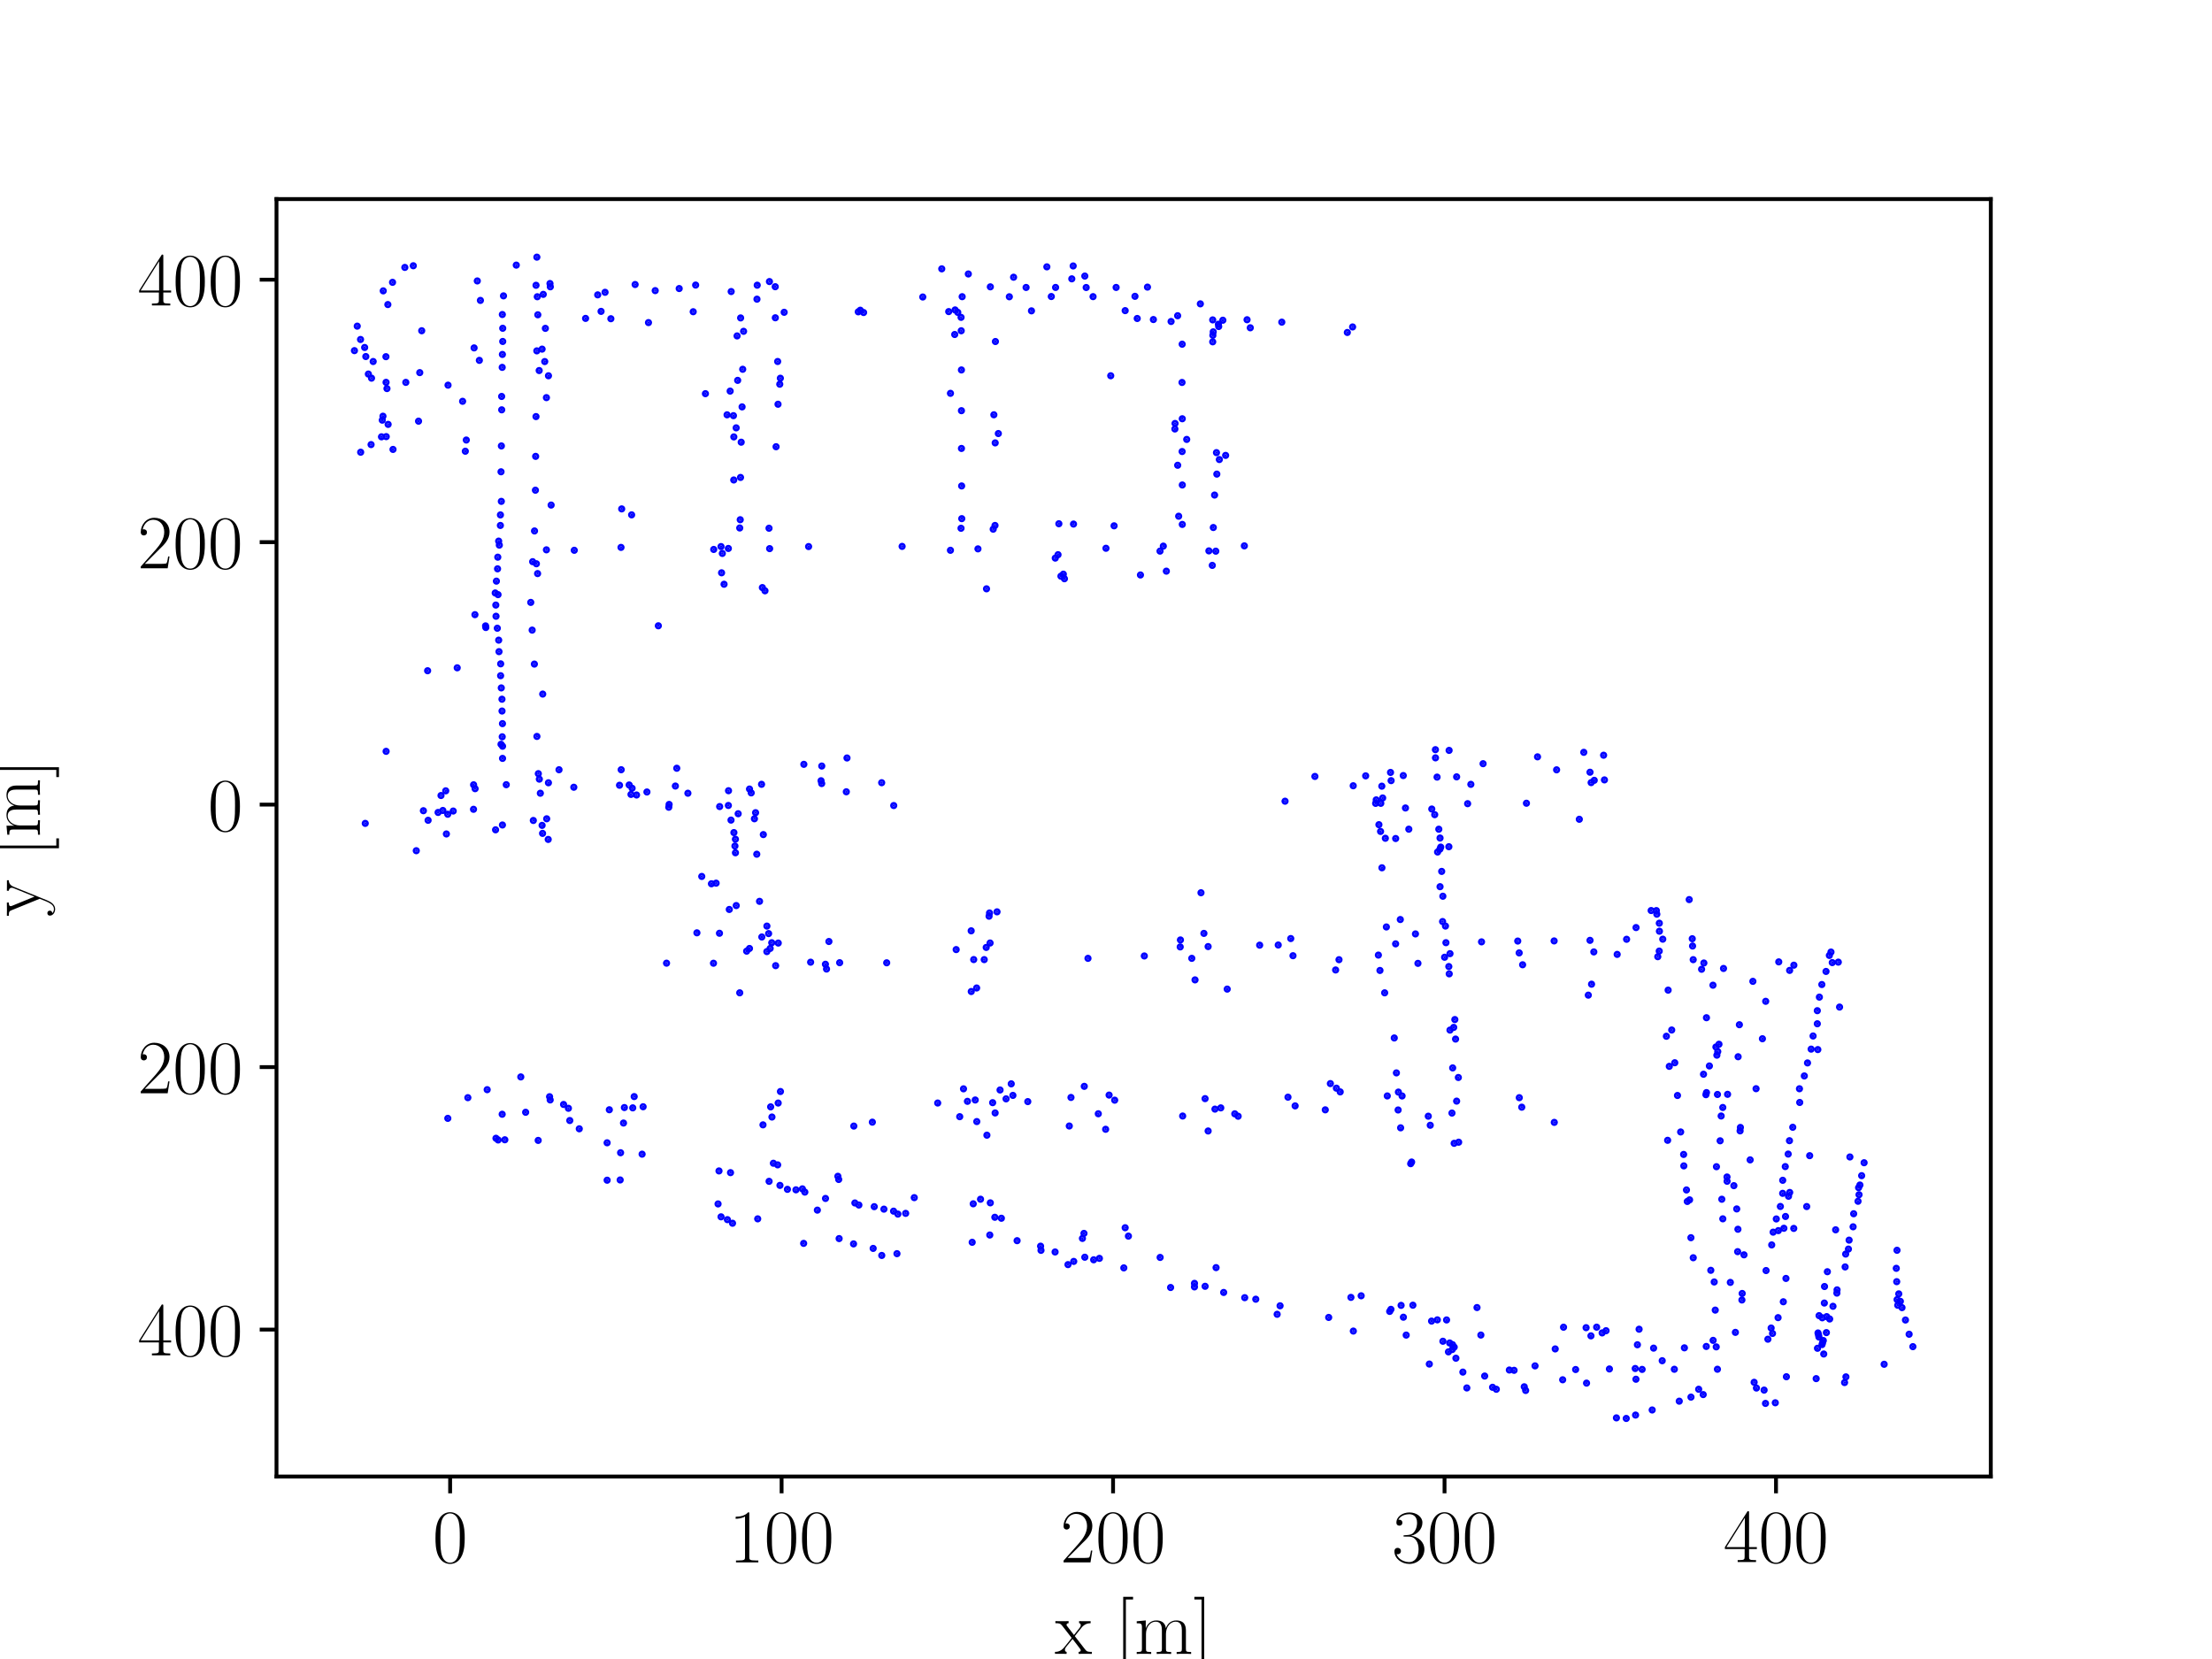 <?xml version="1.0" encoding="utf-8" standalone="no"?>
<!DOCTYPE svg PUBLIC "-//W3C//DTD SVG 1.1//EN"
  "http://www.w3.org/Graphics/SVG/1.1/DTD/svg11.dtd">
<!-- Created with matplotlib (http://matplotlib.org/) -->
<svg height="345.6pt" version="1.1" viewBox="0 0 460.8 345.6" width="460.8pt" xmlns="http://www.w3.org/2000/svg" xmlns:xlink="http://www.w3.org/1999/xlink">
 <defs>
  <style type="text/css">
*{stroke-linecap:butt;stroke-linejoin:round;}
  </style>
 </defs>
 <g id="figure_1">
  <g id="patch_1">
   <path d="M 0 345.6 
L 460.8 345.6 
L 460.8 0 
L 0 0 
z
" style="fill:#ffffff;"/>
  </g>
  <g id="axes_1">
   <g id="patch_2">
    <path d="M 57.6 307.584 
L 414.72 307.584 
L 414.72 41.472 
L 57.6 41.472 
z
" style="fill:#ffffff;"/>
   </g>
   <g id="PathCollection_1">
    <defs>
     <path d="M 0 0.25 
C 0.066 0.25 0.13 0.224 0.177 0.177 
C 0.224 0.13 0.25 0.066 0.25 0 
C 0.25 -0.066 0.224 -0.13 0.177 -0.177 
C 0.13 -0.224 0.066 -0.25 0 -0.25 
C -0.066 -0.25 -0.13 -0.224 -0.177 -0.177 
C -0.224 -0.13 -0.25 -0.066 -0.25 0 
C -0.25 0.066 -0.224 0.13 -0.177 0.177 
C -0.13 0.224 -0.066 0.25 0 0.25 
z
" id="md278440c8a" style="stroke:#0000ff;"/>
    </defs>
    <g clip-path="url(#ped21bd3363)">
     <use style="fill:#0000ff;stroke:#0000ff;" x="119.538" xlink:href="#md278440c8a" y="163.997"/>
     <use style="fill:#0000ff;stroke:#0000ff;" x="112.565" xlink:href="#md278440c8a" y="165.243"/>
     <use style="fill:#0000ff;stroke:#0000ff;" x="114.247" xlink:href="#md278440c8a" y="163.067"/>
     <use style="fill:#0000ff;stroke:#0000ff;" x="105.464" xlink:href="#md278440c8a" y="163.466"/>
     <use style="fill:#0000ff;stroke:#0000ff;" x="98.973" xlink:href="#md278440c8a" y="164.298"/>
     <use style="fill:#0000ff;stroke:#0000ff;" x="88.201" xlink:href="#md278440c8a" y="168.886"/>
     <use style="fill:#0000ff;stroke:#0000ff;" x="76.089" xlink:href="#md278440c8a" y="171.525"/>
     <use style="fill:#0000ff;stroke:#0000ff;" x="91.262" xlink:href="#md278440c8a" y="169.247"/>
     <use style="fill:#0000ff;stroke:#0000ff;" x="89.181" xlink:href="#md278440c8a" y="170.881"/>
     <use style="fill:#0000ff;stroke:#0000ff;" x="93.273" xlink:href="#md278440c8a" y="169.622"/>
     <use style="fill:#0000ff;stroke:#0000ff;" x="92.991" xlink:href="#md278440c8a" y="173.73"/>
     <use style="fill:#0000ff;stroke:#0000ff;" x="103.235" xlink:href="#md278440c8a" y="172.864"/>
     <use style="fill:#0000ff;stroke:#0000ff;" x="104.666" xlink:href="#md278440c8a" y="171.86"/>
     <use style="fill:#0000ff;stroke:#0000ff;" x="114.202" xlink:href="#md278440c8a" y="174.867"/>
     <use style="fill:#0000ff;stroke:#0000ff;" x="113.024" xlink:href="#md278440c8a" y="173.607"/>
     <use style="fill:#0000ff;stroke:#0000ff;" x="112.929" xlink:href="#md278440c8a" y="171.94"/>
     <use style="fill:#0000ff;stroke:#0000ff;" x="98.642" xlink:href="#md278440c8a" y="168.591"/>
     <use style="fill:#0000ff;stroke:#0000ff;" x="111.101" xlink:href="#md278440c8a" y="170.92"/>
     <use style="fill:#0000ff;stroke:#0000ff;" x="113.887" xlink:href="#md278440c8a" y="170.568"/>
     <use style="fill:#0000ff;stroke:#0000ff;" x="86.719" xlink:href="#md278440c8a" y="177.218"/>
     <use style="fill:#0000ff;stroke:#0000ff;" x="116.454" xlink:href="#md278440c8a" y="160.35"/>
     <use style="fill:#0000ff;stroke:#0000ff;" x="94.414" xlink:href="#md278440c8a" y="168.956"/>
     <use style="fill:#0000ff;stroke:#0000ff;" x="112.144" xlink:href="#md278440c8a" y="161.166"/>
     <use style="fill:#0000ff;stroke:#0000ff;" x="92.856" xlink:href="#md278440c8a" y="164.745"/>
     <use style="fill:#0000ff;stroke:#0000ff;" x="91.87" xlink:href="#md278440c8a" y="165.72"/>
     <use style="fill:#0000ff;stroke:#0000ff;" x="80.434" xlink:href="#md278440c8a" y="156.516"/>
     <use style="fill:#0000ff;stroke:#0000ff;" x="104.687" xlink:href="#md278440c8a" y="157.988"/>
     <use style="fill:#0000ff;stroke:#0000ff;" x="131.449" xlink:href="#md278440c8a" y="165.49"/>
     <use style="fill:#0000ff;stroke:#0000ff;" x="131.679" xlink:href="#md278440c8a" y="164.206"/>
     <use style="fill:#0000ff;stroke:#0000ff;" x="104.691" xlink:href="#md278440c8a" y="155.452"/>
     <use style="fill:#0000ff;stroke:#0000ff;" x="129.404" xlink:href="#md278440c8a" y="160.347"/>
     <use style="fill:#0000ff;stroke:#0000ff;" x="134.768" xlink:href="#md278440c8a" y="164.984"/>
     <use style="fill:#0000ff;stroke:#0000ff;" x="139.317" xlink:href="#md278440c8a" y="168.164"/>
     <use style="fill:#0000ff;stroke:#0000ff;" x="140.693" xlink:href="#md278440c8a" y="163.745"/>
     <use style="fill:#0000ff;stroke:#0000ff;" x="104.622" xlink:href="#md278440c8a" y="153.49"/>
     <use style="fill:#0000ff;stroke:#0000ff;" x="111.849" xlink:href="#md278440c8a" y="153.412"/>
     <use style="fill:#0000ff;stroke:#0000ff;" x="143.301" xlink:href="#md278440c8a" y="165.243"/>
     <use style="fill:#0000ff;stroke:#0000ff;" x="140.983" xlink:href="#md278440c8a" y="160.04"/>
     <use style="fill:#0000ff;stroke:#0000ff;" x="92.254" xlink:href="#md278440c8a" y="168.836"/>
     <use style="fill:#0000ff;stroke:#0000ff;" x="104.672" xlink:href="#md278440c8a" y="150.747"/>
     <use style="fill:#0000ff;stroke:#0000ff;" x="112.354" xlink:href="#md278440c8a" y="162.31"/>
     <use style="fill:#0000ff;stroke:#0000ff;" x="104.581" xlink:href="#md278440c8a" y="148.122"/>
     <use style="fill:#0000ff;stroke:#0000ff;" x="104.57" xlink:href="#md278440c8a" y="145.657"/>
     <use style="fill:#0000ff;stroke:#0000ff;" x="132.603" xlink:href="#md278440c8a" y="165.612"/>
     <use style="fill:#0000ff;stroke:#0000ff;" x="129.057" xlink:href="#md278440c8a" y="163.582"/>
     <use style="fill:#0000ff;stroke:#0000ff;" x="104.426" xlink:href="#md278440c8a" y="143.304"/>
     <use style="fill:#0000ff;stroke:#0000ff;" x="104.288" xlink:href="#md278440c8a" y="140.762"/>
     <use style="fill:#0000ff;stroke:#0000ff;" x="104.3" xlink:href="#md278440c8a" y="138.29"/>
     <use style="fill:#0000ff;stroke:#0000ff;" x="113.057" xlink:href="#md278440c8a" y="144.588"/>
     <use style="fill:#0000ff;stroke:#0000ff;" x="95.245" xlink:href="#md278440c8a" y="139.118"/>
     <use style="fill:#0000ff;stroke:#0000ff;" x="89.082" xlink:href="#md278440c8a" y="139.726"/>
     <use style="fill:#0000ff;stroke:#0000ff;" x="111.32" xlink:href="#md278440c8a" y="138.341"/>
     <use style="fill:#0000ff;stroke:#0000ff;" x="103.951" xlink:href="#md278440c8a" y="135.749"/>
     <use style="fill:#0000ff;stroke:#0000ff;" x="103.887" xlink:href="#md278440c8a" y="133.354"/>
     <use style="fill:#0000ff;stroke:#0000ff;" x="103.601" xlink:href="#md278440c8a" y="130.872"/>
     <use style="fill:#0000ff;stroke:#0000ff;" x="103.331" xlink:href="#md278440c8a" y="128.376"/>
     <use style="fill:#0000ff;stroke:#0000ff;" x="103.286" xlink:href="#md278440c8a" y="126.047"/>
     <use style="fill:#0000ff;stroke:#0000ff;" x="110.568" xlink:href="#md278440c8a" y="125.491"/>
     <use style="fill:#0000ff;stroke:#0000ff;" x="110.86" xlink:href="#md278440c8a" y="131.261"/>
     <use style="fill:#0000ff;stroke:#0000ff;" x="103.162" xlink:href="#md278440c8a" y="123.525"/>
     <use style="fill:#0000ff;stroke:#0000ff;" x="103.409" xlink:href="#md278440c8a" y="121.061"/>
     <use style="fill:#0000ff;stroke:#0000ff;" x="137.144" xlink:href="#md278440c8a" y="130.363"/>
     <use style="fill:#0000ff;stroke:#0000ff;" x="103.65" xlink:href="#md278440c8a" y="118.497"/>
     <use style="fill:#0000ff;stroke:#0000ff;" x="111.991" xlink:href="#md278440c8a" y="119.488"/>
     <use style="fill:#0000ff;stroke:#0000ff;" x="110.963" xlink:href="#md278440c8a" y="117.007"/>
     <use style="fill:#0000ff;stroke:#0000ff;" x="103.698" xlink:href="#md278440c8a" y="116.07"/>
     <use style="fill:#0000ff;stroke:#0000ff;" x="111.74" xlink:href="#md278440c8a" y="117.442"/>
     <use style="fill:#0000ff;stroke:#0000ff;" x="104.019" xlink:href="#md278440c8a" y="113.559"/>
     <use style="fill:#0000ff;stroke:#0000ff;" x="113.83" xlink:href="#md278440c8a" y="114.54"/>
     <use style="fill:#0000ff;stroke:#0000ff;" x="111.349" xlink:href="#md278440c8a" y="110.606"/>
     <use style="fill:#0000ff;stroke:#0000ff;" x="104.239" xlink:href="#md278440c8a" y="109.461"/>
     <use style="fill:#0000ff;stroke:#0000ff;" x="104.249" xlink:href="#md278440c8a" y="107.265"/>
     <use style="fill:#0000ff;stroke:#0000ff;" x="103.881" xlink:href="#md278440c8a" y="112.723"/>
     <use style="fill:#0000ff;stroke:#0000ff;" x="104.437" xlink:href="#md278440c8a" y="104.442"/>
     <use style="fill:#0000ff;stroke:#0000ff;" x="119.629" xlink:href="#md278440c8a" y="114.634"/>
     <use style="fill:#0000ff;stroke:#0000ff;" x="129.368" xlink:href="#md278440c8a" y="114.032"/>
     <use style="fill:#0000ff;stroke:#0000ff;" x="104.373" xlink:href="#md278440c8a" y="98.281"/>
     <use style="fill:#0000ff;stroke:#0000ff;" x="111.537" xlink:href="#md278440c8a" y="102.118"/>
     <use style="fill:#0000ff;stroke:#0000ff;" x="111.584" xlink:href="#md278440c8a" y="95.07"/>
     <use style="fill:#0000ff;stroke:#0000ff;" x="114.812" xlink:href="#md278440c8a" y="105.216"/>
     <use style="fill:#0000ff;stroke:#0000ff;" x="96.934" xlink:href="#md278440c8a" y="93.999"/>
     <use style="fill:#0000ff;stroke:#0000ff;" x="104.447" xlink:href="#md278440c8a" y="92.897"/>
     <use style="fill:#0000ff;stroke:#0000ff;" x="97.137" xlink:href="#md278440c8a" y="91.665"/>
     <use style="fill:#0000ff;stroke:#0000ff;" x="81.871" xlink:href="#md278440c8a" y="93.623"/>
     <use style="fill:#0000ff;stroke:#0000ff;" x="111.657" xlink:href="#md278440c8a" y="86.78"/>
     <use style="fill:#0000ff;stroke:#0000ff;" x="77.303" xlink:href="#md278440c8a" y="92.616"/>
     <use style="fill:#0000ff;stroke:#0000ff;" x="104.515" xlink:href="#md278440c8a" y="85.375"/>
     <use style="fill:#0000ff;stroke:#0000ff;" x="79.47" xlink:href="#md278440c8a" y="90.995"/>
     <use style="fill:#0000ff;stroke:#0000ff;" x="87.189" xlink:href="#md278440c8a" y="87.738"/>
     <use style="fill:#0000ff;stroke:#0000ff;" x="75.133" xlink:href="#md278440c8a" y="94.204"/>
     <use style="fill:#0000ff;stroke:#0000ff;" x="96.37" xlink:href="#md278440c8a" y="83.597"/>
     <use style="fill:#0000ff;stroke:#0000ff;" x="104.501" xlink:href="#md278440c8a" y="82.587"/>
     <use style="fill:#0000ff;stroke:#0000ff;" x="79.632" xlink:href="#md278440c8a" y="87.526"/>
     <use style="fill:#0000ff;stroke:#0000ff;" x="80.853" xlink:href="#md278440c8a" y="88.405"/>
     <use style="fill:#0000ff;stroke:#0000ff;" x="79.779" xlink:href="#md278440c8a" y="86.704"/>
     <use style="fill:#0000ff;stroke:#0000ff;" x="114.256" xlink:href="#md278440c8a" y="78.28"/>
     <use style="fill:#0000ff;stroke:#0000ff;" x="93.334" xlink:href="#md278440c8a" y="80.234"/>
     <use style="fill:#0000ff;stroke:#0000ff;" x="104.617" xlink:href="#md278440c8a" y="76.529"/>
     <use style="fill:#0000ff;stroke:#0000ff;" x="84.539" xlink:href="#md278440c8a" y="79.655"/>
     <use style="fill:#0000ff;stroke:#0000ff;" x="112.321" xlink:href="#md278440c8a" y="77.192"/>
     <use style="fill:#0000ff;stroke:#0000ff;" x="80.612" xlink:href="#md278440c8a" y="80.947"/>
     <use style="fill:#0000ff;stroke:#0000ff;" x="80.425" xlink:href="#md278440c8a" y="79.648"/>
     <use style="fill:#0000ff;stroke:#0000ff;" x="80.459" xlink:href="#md278440c8a" y="90.958"/>
     <use style="fill:#0000ff;stroke:#0000ff;" x="99.859" xlink:href="#md278440c8a" y="75.069"/>
     <use style="fill:#0000ff;stroke:#0000ff;" x="87.445" xlink:href="#md278440c8a" y="77.623"/>
     <use style="fill:#0000ff;stroke:#0000ff;" x="104.659" xlink:href="#md278440c8a" y="73.836"/>
     <use style="fill:#0000ff;stroke:#0000ff;" x="111.829" xlink:href="#md278440c8a" y="73.092"/>
     <use style="fill:#0000ff;stroke:#0000ff;" x="98.763" xlink:href="#md278440c8a" y="72.473"/>
     <use style="fill:#0000ff;stroke:#0000ff;" x="77.393" xlink:href="#md278440c8a" y="78.777"/>
     <use style="fill:#0000ff;stroke:#0000ff;" x="113.83" xlink:href="#md278440c8a" y="82.835"/>
     <use style="fill:#0000ff;stroke:#0000ff;" x="104.728" xlink:href="#md278440c8a" y="71.131"/>
     <use style="fill:#0000ff;stroke:#0000ff;" x="112.929" xlink:href="#md278440c8a" y="72.727"/>
     <use style="fill:#0000ff;stroke:#0000ff;" x="76.738" xlink:href="#md278440c8a" y="77.923"/>
     <use style="fill:#0000ff;stroke:#0000ff;" x="80.398" xlink:href="#md278440c8a" y="74.303"/>
     <use style="fill:#0000ff;stroke:#0000ff;" x="113.48" xlink:href="#md278440c8a" y="75.319"/>
     <use style="fill:#0000ff;stroke:#0000ff;" x="104.728" xlink:href="#md278440c8a" y="68.386"/>
     <use style="fill:#0000ff;stroke:#0000ff;" x="77.74" xlink:href="#md278440c8a" y="75.31"/>
     <use style="fill:#0000ff;stroke:#0000ff;" x="76.206" xlink:href="#md278440c8a" y="74.274"/>
     <use style="fill:#0000ff;stroke:#0000ff;" x="104.647" xlink:href="#md278440c8a" y="65.521"/>
     <use style="fill:#0000ff;stroke:#0000ff;" x="113.61" xlink:href="#md278440c8a" y="68.401"/>
     <use style="fill:#0000ff;stroke:#0000ff;" x="112.037" xlink:href="#md278440c8a" y="65.575"/>
     <use style="fill:#0000ff;stroke:#0000ff;" x="75.963" xlink:href="#md278440c8a" y="72.386"/>
     <use style="fill:#0000ff;stroke:#0000ff;" x="73.833" xlink:href="#md278440c8a" y="73.043"/>
     <use style="fill:#0000ff;stroke:#0000ff;" x="100.078" xlink:href="#md278440c8a" y="62.58"/>
     <use style="fill:#0000ff;stroke:#0000ff;" x="87.851" xlink:href="#md278440c8a" y="68.9"/>
     <use style="fill:#0000ff;stroke:#0000ff;" x="75.106" xlink:href="#md278440c8a" y="70.72"/>
     <use style="fill:#0000ff;stroke:#0000ff;" x="111.928" xlink:href="#md278440c8a" y="61.815"/>
     <use style="fill:#0000ff;stroke:#0000ff;" x="104.888" xlink:href="#md278440c8a" y="61.634"/>
     <use style="fill:#0000ff;stroke:#0000ff;" x="113.17" xlink:href="#md278440c8a" y="61.321"/>
     <use style="fill:#0000ff;stroke:#0000ff;" x="114.641" xlink:href="#md278440c8a" y="59.747"/>
     <use style="fill:#0000ff;stroke:#0000ff;" x="111.664" xlink:href="#md278440c8a" y="59.429"/>
     <use style="fill:#0000ff;stroke:#0000ff;" x="80.798" xlink:href="#md278440c8a" y="63.445"/>
     <use style="fill:#0000ff;stroke:#0000ff;" x="74.42" xlink:href="#md278440c8a" y="67.941"/>
     <use style="fill:#0000ff;stroke:#0000ff;" x="125.214" xlink:href="#md278440c8a" y="64.865"/>
     <use style="fill:#0000ff;stroke:#0000ff;" x="99.43" xlink:href="#md278440c8a" y="58.524"/>
     <use style="fill:#0000ff;stroke:#0000ff;" x="121.987" xlink:href="#md278440c8a" y="66.328"/>
     <use style="fill:#0000ff;stroke:#0000ff;" x="126.046" xlink:href="#md278440c8a" y="60.892"/>
     <use style="fill:#0000ff;stroke:#0000ff;" x="107.55" xlink:href="#md278440c8a" y="55.231"/>
     <use style="fill:#0000ff;stroke:#0000ff;" x="132.308" xlink:href="#md278440c8a" y="59.27"/>
     <use style="fill:#0000ff;stroke:#0000ff;" x="124.513" xlink:href="#md278440c8a" y="61.423"/>
     <use style="fill:#0000ff;stroke:#0000ff;" x="111.84" xlink:href="#md278440c8a" y="53.568"/>
     <use style="fill:#0000ff;stroke:#0000ff;" x="136.493" xlink:href="#md278440c8a" y="60.542"/>
     <use style="fill:#0000ff;stroke:#0000ff;" x="86.096" xlink:href="#md278440c8a" y="55.362"/>
     <use style="fill:#0000ff;stroke:#0000ff;" x="84.336" xlink:href="#md278440c8a" y="55.707"/>
     <use style="fill:#0000ff;stroke:#0000ff;" x="81.773" xlink:href="#md278440c8a" y="58.813"/>
     <use style="fill:#0000ff;stroke:#0000ff;" x="79.835" xlink:href="#md278440c8a" y="60.592"/>
     <use style="fill:#0000ff;stroke:#0000ff;" x="141.488" xlink:href="#md278440c8a" y="60.109"/>
     <use style="fill:#0000ff;stroke:#0000ff;" x="127.254" xlink:href="#md278440c8a" y="66.396"/>
     <use style="fill:#0000ff;stroke:#0000ff;" x="144.407" xlink:href="#md278440c8a" y="64.938"/>
     <use style="fill:#0000ff;stroke:#0000ff;" x="135.09" xlink:href="#md278440c8a" y="67.201"/>
     <use style="fill:#0000ff;stroke:#0000ff;" x="144.915" xlink:href="#md278440c8a" y="59.384"/>
     <use style="fill:#0000ff;stroke:#0000ff;" x="152.317" xlink:href="#md278440c8a" y="60.734"/>
     <use style="fill:#0000ff;stroke:#0000ff;" x="154.286" xlink:href="#md278440c8a" y="66.228"/>
     <use style="fill:#0000ff;stroke:#0000ff;" x="157.69" xlink:href="#md278440c8a" y="62.321"/>
     <use style="fill:#0000ff;stroke:#0000ff;" x="114.571" xlink:href="#md278440c8a" y="59.063"/>
     <use style="fill:#0000ff;stroke:#0000ff;" x="157.743" xlink:href="#md278440c8a" y="59.41"/>
     <use style="fill:#0000ff;stroke:#0000ff;" x="160.289" xlink:href="#md278440c8a" y="58.653"/>
     <use style="fill:#0000ff;stroke:#0000ff;" x="161.497" xlink:href="#md278440c8a" y="59.727"/>
     <use style="fill:#0000ff;stroke:#0000ff;" x="163.356" xlink:href="#md278440c8a" y="65.057"/>
     <use style="fill:#0000ff;stroke:#0000ff;" x="161.516" xlink:href="#md278440c8a" y="66.199"/>
     <use style="fill:#0000ff;stroke:#0000ff;" x="179.905" xlink:href="#md278440c8a" y="65.103"/>
     <use style="fill:#0000ff;stroke:#0000ff;" x="154.903" xlink:href="#md278440c8a" y="69.017"/>
     <use style="fill:#0000ff;stroke:#0000ff;" x="162.003" xlink:href="#md278440c8a" y="75.305"/>
     <use style="fill:#0000ff;stroke:#0000ff;" x="178.789" xlink:href="#md278440c8a" y="64.961"/>
     <use style="fill:#0000ff;stroke:#0000ff;" x="153.549" xlink:href="#md278440c8a" y="69.977"/>
     <use style="fill:#0000ff;stroke:#0000ff;" x="154.719" xlink:href="#md278440c8a" y="76.925"/>
     <use style="fill:#0000ff;stroke:#0000ff;" x="153.668" xlink:href="#md278440c8a" y="79.237"/>
     <use style="fill:#0000ff;stroke:#0000ff;" x="162.44" xlink:href="#md278440c8a" y="80.037"/>
     <use style="fill:#0000ff;stroke:#0000ff;" x="154.589" xlink:href="#md278440c8a" y="84.762"/>
     <use style="fill:#0000ff;stroke:#0000ff;" x="152.788" xlink:href="#md278440c8a" y="86.59"/>
     <use style="fill:#0000ff;stroke:#0000ff;" x="162.562" xlink:href="#md278440c8a" y="78.792"/>
     <use style="fill:#0000ff;stroke:#0000ff;" x="162.076" xlink:href="#md278440c8a" y="84.212"/>
     <use style="fill:#0000ff;stroke:#0000ff;" x="152.106" xlink:href="#md278440c8a" y="81.474"/>
     <use style="fill:#0000ff;stroke:#0000ff;" x="153.358" xlink:href="#md278440c8a" y="89.128"/>
     <use style="fill:#0000ff;stroke:#0000ff;" x="154.404" xlink:href="#md278440c8a" y="92.117"/>
     <use style="fill:#0000ff;stroke:#0000ff;" x="146.953" xlink:href="#md278440c8a" y="82.009"/>
     <use style="fill:#0000ff;stroke:#0000ff;" x="161.671" xlink:href="#md278440c8a" y="93.059"/>
     <use style="fill:#0000ff;stroke:#0000ff;" x="151.462" xlink:href="#md278440c8a" y="86.415"/>
     <use style="fill:#0000ff;stroke:#0000ff;" x="152.873" xlink:href="#md278440c8a" y="91.018"/>
     <use style="fill:#0000ff;stroke:#0000ff;" x="154.264" xlink:href="#md278440c8a" y="99.459"/>
     <use style="fill:#0000ff;stroke:#0000ff;" x="152.853" xlink:href="#md278440c8a" y="99.988"/>
     <use style="fill:#0000ff;stroke:#0000ff;" x="154.204" xlink:href="#md278440c8a" y="108.266"/>
     <use style="fill:#0000ff;stroke:#0000ff;" x="160.202" xlink:href="#md278440c8a" y="110.041"/>
     <use style="fill:#0000ff;stroke:#0000ff;" x="154.1" xlink:href="#md278440c8a" y="109.988"/>
     <use style="fill:#0000ff;stroke:#0000ff;" x="160.33" xlink:href="#md278440c8a" y="114.287"/>
     <use style="fill:#0000ff;stroke:#0000ff;" x="151.73" xlink:href="#md278440c8a" y="114.254"/>
     <use style="fill:#0000ff;stroke:#0000ff;" x="150.474" xlink:href="#md278440c8a" y="115.288"/>
     <use style="fill:#0000ff;stroke:#0000ff;" x="150.203" xlink:href="#md278440c8a" y="113.86"/>
     <use style="fill:#0000ff;stroke:#0000ff;" x="168.448" xlink:href="#md278440c8a" y="113.857"/>
     <use style="fill:#0000ff;stroke:#0000ff;" x="150.315" xlink:href="#md278440c8a" y="119.324"/>
     <use style="fill:#0000ff;stroke:#0000ff;" x="150.835" xlink:href="#md278440c8a" y="121.707"/>
     <use style="fill:#0000ff;stroke:#0000ff;" x="158.815" xlink:href="#md278440c8a" y="122.404"/>
     <use style="fill:#0000ff;stroke:#0000ff;" x="131.579" xlink:href="#md278440c8a" y="107.253"/>
     <use style="fill:#0000ff;stroke:#0000ff;" x="187.928" xlink:href="#md278440c8a" y="113.823"/>
     <use style="fill:#0000ff;stroke:#0000ff;" x="159.359" xlink:href="#md278440c8a" y="123.076"/>
     <use style="fill:#0000ff;stroke:#0000ff;" x="200.2" xlink:href="#md278440c8a" y="110.05"/>
     <use style="fill:#0000ff;stroke:#0000ff;" x="206.901" xlink:href="#md278440c8a" y="110.237"/>
     <use style="fill:#0000ff;stroke:#0000ff;" x="203.726" xlink:href="#md278440c8a" y="114.337"/>
     <use style="fill:#0000ff;stroke:#0000ff;" x="197.994" xlink:href="#md278440c8a" y="114.636"/>
     <use style="fill:#0000ff;stroke:#0000ff;" x="207.278" xlink:href="#md278440c8a" y="109.461"/>
     <use style="fill:#0000ff;stroke:#0000ff;" x="200.353" xlink:href="#md278440c8a" y="108.044"/>
     <use style="fill:#0000ff;stroke:#0000ff;" x="205.508" xlink:href="#md278440c8a" y="122.662"/>
     <use style="fill:#0000ff;stroke:#0000ff;" x="200.327" xlink:href="#md278440c8a" y="101.231"/>
     <use style="fill:#0000ff;stroke:#0000ff;" x="220.407" xlink:href="#md278440c8a" y="115.552"/>
     <use style="fill:#0000ff;stroke:#0000ff;" x="220.58" xlink:href="#md278440c8a" y="109.105"/>
     <use style="fill:#0000ff;stroke:#0000ff;" x="223.633" xlink:href="#md278440c8a" y="109.171"/>
     <use style="fill:#0000ff;stroke:#0000ff;" x="200.289" xlink:href="#md278440c8a" y="93.42"/>
     <use style="fill:#0000ff;stroke:#0000ff;" x="207.317" xlink:href="#md278440c8a" y="92.262"/>
     <use style="fill:#0000ff;stroke:#0000ff;" x="200.284" xlink:href="#md278440c8a" y="85.552"/>
     <use style="fill:#0000ff;stroke:#0000ff;" x="207.973" xlink:href="#md278440c8a" y="90.315"/>
     <use style="fill:#0000ff;stroke:#0000ff;" x="207.041" xlink:href="#md278440c8a" y="86.407"/>
     <use style="fill:#0000ff;stroke:#0000ff;" x="197.999" xlink:href="#md278440c8a" y="81.936"/>
     <use style="fill:#0000ff;stroke:#0000ff;" x="200.281" xlink:href="#md278440c8a" y="77.066"/>
     <use style="fill:#0000ff;stroke:#0000ff;" x="198.885" xlink:href="#md278440c8a" y="69.681"/>
     <use style="fill:#0000ff;stroke:#0000ff;" x="200.242" xlink:href="#md278440c8a" y="68.905"/>
     <use style="fill:#0000ff;stroke:#0000ff;" x="207.363" xlink:href="#md278440c8a" y="71.144"/>
     <use style="fill:#0000ff;stroke:#0000ff;" x="200.207" xlink:href="#md278440c8a" y="66.11"/>
     <use style="fill:#0000ff;stroke:#0000ff;" x="200.436" xlink:href="#md278440c8a" y="61.804"/>
     <use style="fill:#0000ff;stroke:#0000ff;" x="206.307" xlink:href="#md278440c8a" y="59.753"/>
     <use style="fill:#0000ff;stroke:#0000ff;" x="210.264" xlink:href="#md278440c8a" y="61.821"/>
     <use style="fill:#0000ff;stroke:#0000ff;" x="211.149" xlink:href="#md278440c8a" y="57.749"/>
     <use style="fill:#0000ff;stroke:#0000ff;" x="213.753" xlink:href="#md278440c8a" y="59.882"/>
     <use style="fill:#0000ff;stroke:#0000ff;" x="201.72" xlink:href="#md278440c8a" y="57.076"/>
     <use style="fill:#0000ff;stroke:#0000ff;" x="219.899" xlink:href="#md278440c8a" y="59.878"/>
     <use style="fill:#0000ff;stroke:#0000ff;" x="196.186" xlink:href="#md278440c8a" y="56.005"/>
     <use style="fill:#0000ff;stroke:#0000ff;" x="198.964" xlink:href="#md278440c8a" y="64.563"/>
     <use style="fill:#0000ff;stroke:#0000ff;" x="223.276" xlink:href="#md278440c8a" y="58.086"/>
     <use style="fill:#0000ff;stroke:#0000ff;" x="225.986" xlink:href="#md278440c8a" y="57.509"/>
     <use style="fill:#0000ff;stroke:#0000ff;" x="219.005" xlink:href="#md278440c8a" y="61.772"/>
     <use style="fill:#0000ff;stroke:#0000ff;" x="226.271" xlink:href="#md278440c8a" y="59.893"/>
     <use style="fill:#0000ff;stroke:#0000ff;" x="197.635" xlink:href="#md278440c8a" y="64.911"/>
     <use style="fill:#0000ff;stroke:#0000ff;" x="192.23" xlink:href="#md278440c8a" y="61.871"/>
     <use style="fill:#0000ff;stroke:#0000ff;" x="218.079" xlink:href="#md278440c8a" y="55.588"/>
     <use style="fill:#0000ff;stroke:#0000ff;" x="227.704" xlink:href="#md278440c8a" y="61.795"/>
     <use style="fill:#0000ff;stroke:#0000ff;" x="214.874" xlink:href="#md278440c8a" y="64.755"/>
     <use style="fill:#0000ff;stroke:#0000ff;" x="239.04" xlink:href="#md278440c8a" y="59.809"/>
     <use style="fill:#0000ff;stroke:#0000ff;" x="232.509" xlink:href="#md278440c8a" y="59.879"/>
     <use style="fill:#0000ff;stroke:#0000ff;" x="223.562" xlink:href="#md278440c8a" y="55.403"/>
     <use style="fill:#0000ff;stroke:#0000ff;" x="236.435" xlink:href="#md278440c8a" y="61.73"/>
     <use style="fill:#0000ff;stroke:#0000ff;" x="234.394" xlink:href="#md278440c8a" y="64.709"/>
     <use style="fill:#0000ff;stroke:#0000ff;" x="245.325" xlink:href="#md278440c8a" y="65.769"/>
     <use style="fill:#0000ff;stroke:#0000ff;" x="259.785" xlink:href="#md278440c8a" y="66.606"/>
     <use style="fill:#0000ff;stroke:#0000ff;" x="252.628" xlink:href="#md278440c8a" y="66.641"/>
     <use style="fill:#0000ff;stroke:#0000ff;" x="199.523" xlink:href="#md278440c8a" y="65.071"/>
     <use style="fill:#0000ff;stroke:#0000ff;" x="179.21" xlink:href="#md278440c8a" y="64.626"/>
     <use style="fill:#0000ff;stroke:#0000ff;" x="254.741" xlink:href="#md278440c8a" y="66.71"/>
     <use style="fill:#0000ff;stroke:#0000ff;" x="250.056" xlink:href="#md278440c8a" y="63.298"/>
     <use style="fill:#0000ff;stroke:#0000ff;" x="236.906" xlink:href="#md278440c8a" y="66.346"/>
     <use style="fill:#0000ff;stroke:#0000ff;" x="253.817" xlink:href="#md278440c8a" y="67.534"/>
     <use style="fill:#0000ff;stroke:#0000ff;" x="267.021" xlink:href="#md278440c8a" y="67.108"/>
     <use style="fill:#0000ff;stroke:#0000ff;" x="240.272" xlink:href="#md278440c8a" y="66.566"/>
     <use style="fill:#0000ff;stroke:#0000ff;" x="243.958" xlink:href="#md278440c8a" y="66.971"/>
     <use style="fill:#0000ff;stroke:#0000ff;" x="253.877" xlink:href="#md278440c8a" y="68.017"/>
     <use style="fill:#0000ff;stroke:#0000ff;" x="260.456" xlink:href="#md278440c8a" y="68.284"/>
     <use style="fill:#0000ff;stroke:#0000ff;" x="252.664" xlink:href="#md278440c8a" y="69.854"/>
     <use style="fill:#0000ff;stroke:#0000ff;" x="252.738" xlink:href="#md278440c8a" y="69.129"/>
     <use style="fill:#0000ff;stroke:#0000ff;" x="252.631" xlink:href="#md278440c8a" y="71.208"/>
     <use style="fill:#0000ff;stroke:#0000ff;" x="246.269" xlink:href="#md278440c8a" y="71.703"/>
     <use style="fill:#0000ff;stroke:#0000ff;" x="280.674" xlink:href="#md278440c8a" y="69.257"/>
     <use style="fill:#0000ff;stroke:#0000ff;" x="246.236" xlink:href="#md278440c8a" y="79.673"/>
     <use style="fill:#0000ff;stroke:#0000ff;" x="281.772" xlink:href="#md278440c8a" y="68.11"/>
     <use style="fill:#0000ff;stroke:#0000ff;" x="231.386" xlink:href="#md278440c8a" y="78.278"/>
     <use style="fill:#0000ff;stroke:#0000ff;" x="246.287" xlink:href="#md278440c8a" y="87.234"/>
     <use style="fill:#0000ff;stroke:#0000ff;" x="244.784" xlink:href="#md278440c8a" y="88.214"/>
     <use style="fill:#0000ff;stroke:#0000ff;" x="244.749" xlink:href="#md278440c8a" y="89.365"/>
     <use style="fill:#0000ff;stroke:#0000ff;" x="246.258" xlink:href="#md278440c8a" y="94.063"/>
     <use style="fill:#0000ff;stroke:#0000ff;" x="253.412" xlink:href="#md278440c8a" y="94.291"/>
     <use style="fill:#0000ff;stroke:#0000ff;" x="255.32" xlink:href="#md278440c8a" y="94.866"/>
     <use style="fill:#0000ff;stroke:#0000ff;" x="254.011" xlink:href="#md278440c8a" y="95.73"/>
     <use style="fill:#0000ff;stroke:#0000ff;" x="246.296" xlink:href="#md278440c8a" y="101.03"/>
     <use style="fill:#0000ff;stroke:#0000ff;" x="253.02" xlink:href="#md278440c8a" y="103.128"/>
     <use style="fill:#0000ff;stroke:#0000ff;" x="247.214" xlink:href="#md278440c8a" y="91.539"/>
     <use style="fill:#0000ff;stroke:#0000ff;" x="245.333" xlink:href="#md278440c8a" y="96.922"/>
     <use style="fill:#0000ff;stroke:#0000ff;" x="245.538" xlink:href="#md278440c8a" y="107.537"/>
     <use style="fill:#0000ff;stroke:#0000ff;" x="253.487" xlink:href="#md278440c8a" y="98.765"/>
     <use style="fill:#0000ff;stroke:#0000ff;" x="246.292" xlink:href="#md278440c8a" y="109.247"/>
     <use style="fill:#0000ff;stroke:#0000ff;" x="252.757" xlink:href="#md278440c8a" y="109.892"/>
     <use style="fill:#0000ff;stroke:#0000ff;" x="251.833" xlink:href="#md278440c8a" y="114.759"/>
     <use style="fill:#0000ff;stroke:#0000ff;" x="253.271" xlink:href="#md278440c8a" y="114.821"/>
     <use style="fill:#0000ff;stroke:#0000ff;" x="241.652" xlink:href="#md278440c8a" y="114.807"/>
     <use style="fill:#0000ff;stroke:#0000ff;" x="242.338" xlink:href="#md278440c8a" y="113.767"/>
     <use style="fill:#0000ff;stroke:#0000ff;" x="252.542" xlink:href="#md278440c8a" y="117.781"/>
     <use style="fill:#0000ff;stroke:#0000ff;" x="242.971" xlink:href="#md278440c8a" y="118.981"/>
     <use style="fill:#0000ff;stroke:#0000ff;" x="259.222" xlink:href="#md278440c8a" y="113.714"/>
     <use style="fill:#0000ff;stroke:#0000ff;" x="237.576" xlink:href="#md278440c8a" y="119.778"/>
     <use style="fill:#0000ff;stroke:#0000ff;" x="230.392" xlink:href="#md278440c8a" y="114.215"/>
     <use style="fill:#0000ff;stroke:#0000ff;" x="232.086" xlink:href="#md278440c8a" y="109.536"/>
     <use style="fill:#0000ff;stroke:#0000ff;" x="221.511" xlink:href="#md278440c8a" y="119.613"/>
     <use style="fill:#0000ff;stroke:#0000ff;" x="221.012" xlink:href="#md278440c8a" y="120.03"/>
     <use style="fill:#0000ff;stroke:#0000ff;" x="221.741" xlink:href="#md278440c8a" y="120.56"/>
     <use style="fill:#0000ff;stroke:#0000ff;" x="219.83" xlink:href="#md278440c8a" y="116.263"/>
     <use style="fill:#0000ff;stroke:#0000ff;" x="129.508" xlink:href="#md278440c8a" y="106.012"/>
     <use style="fill:#0000ff;stroke:#0000ff;" x="148.681" xlink:href="#md278440c8a" y="114.459"/>
     <use style="fill:#0000ff;stroke:#0000ff;" x="98.938" xlink:href="#md278440c8a" y="128.046"/>
     <use style="fill:#0000ff;stroke:#0000ff;" x="101.152" xlink:href="#md278440c8a" y="130.382"/>
     <use style="fill:#0000ff;stroke:#0000ff;" x="101.206" xlink:href="#md278440c8a" y="130.721"/>
     <use style="fill:#0000ff;stroke:#0000ff;" x="103.749" xlink:href="#md278440c8a" y="123.873"/>
     <use style="fill:#0000ff;stroke:#0000ff;" x="104.372" xlink:href="#md278440c8a" y="155.047"/>
     <use style="fill:#0000ff;stroke:#0000ff;" x="139.388" xlink:href="#md278440c8a" y="167.578"/>
     <use style="fill:#0000ff;stroke:#0000ff;" x="149.917" xlink:href="#md278440c8a" y="168.022"/>
     <use style="fill:#0000ff;stroke:#0000ff;" x="151.732" xlink:href="#md278440c8a" y="167.794"/>
     <use style="fill:#0000ff;stroke:#0000ff;" x="151.763" xlink:href="#md278440c8a" y="164.722"/>
     <use style="fill:#0000ff;stroke:#0000ff;" x="156.49" xlink:href="#md278440c8a" y="165.17"/>
     <use style="fill:#0000ff;stroke:#0000ff;" x="156.136" xlink:href="#md278440c8a" y="164.372"/>
     <use style="fill:#0000ff;stroke:#0000ff;" x="98.66" xlink:href="#md278440c8a" y="163.49"/>
     <use style="fill:#0000ff;stroke:#0000ff;" x="153.775" xlink:href="#md278440c8a" y="169.517"/>
     <use style="fill:#0000ff;stroke:#0000ff;" x="158.647" xlink:href="#md278440c8a" y="163.386"/>
     <use style="fill:#0000ff;stroke:#0000ff;" x="157.402" xlink:href="#md278440c8a" y="169.297"/>
     <use style="fill:#0000ff;stroke:#0000ff;" x="131.068" xlink:href="#md278440c8a" y="163.524"/>
     <use style="fill:#0000ff;stroke:#0000ff;" x="157.16" xlink:href="#md278440c8a" y="170.565"/>
     <use style="fill:#0000ff;stroke:#0000ff;" x="171.174" xlink:href="#md278440c8a" y="163.228"/>
     <use style="fill:#0000ff;stroke:#0000ff;" x="167.458" xlink:href="#md278440c8a" y="159.224"/>
     <use style="fill:#0000ff;stroke:#0000ff;" x="176.303" xlink:href="#md278440c8a" y="164.944"/>
     <use style="fill:#0000ff;stroke:#0000ff;" x="171.189" xlink:href="#md278440c8a" y="159.582"/>
     <use style="fill:#0000ff;stroke:#0000ff;" x="159.016" xlink:href="#md278440c8a" y="173.86"/>
     <use style="fill:#0000ff;stroke:#0000ff;" x="152.283" xlink:href="#md278440c8a" y="170.842"/>
     <use style="fill:#0000ff;stroke:#0000ff;" x="152.886" xlink:href="#md278440c8a" y="173.442"/>
     <use style="fill:#0000ff;stroke:#0000ff;" x="153.201" xlink:href="#md278440c8a" y="174.822"/>
     <use style="fill:#0000ff;stroke:#0000ff;" x="153.1" xlink:href="#md278440c8a" y="176.239"/>
     <use style="fill:#0000ff;stroke:#0000ff;" x="153.208" xlink:href="#md278440c8a" y="177.646"/>
     <use style="fill:#0000ff;stroke:#0000ff;" x="176.445" xlink:href="#md278440c8a" y="157.902"/>
     <use style="fill:#0000ff;stroke:#0000ff;" x="157.649" xlink:href="#md278440c8a" y="177.945"/>
     <use style="fill:#0000ff;stroke:#0000ff;" x="183.668" xlink:href="#md278440c8a" y="163.053"/>
     <use style="fill:#0000ff;stroke:#0000ff;" x="186.181" xlink:href="#md278440c8a" y="167.812"/>
     <use style="fill:#0000ff;stroke:#0000ff;" x="171.041" xlink:href="#md278440c8a" y="162.642"/>
     <use style="fill:#0000ff;stroke:#0000ff;" x="158.225" xlink:href="#md278440c8a" y="187.765"/>
     <use style="fill:#0000ff;stroke:#0000ff;" x="149.18" xlink:href="#md278440c8a" y="183.977"/>
     <use style="fill:#0000ff;stroke:#0000ff;" x="146.189" xlink:href="#md278440c8a" y="182.578"/>
     <use style="fill:#0000ff;stroke:#0000ff;" x="148.205" xlink:href="#md278440c8a" y="184.104"/>
     <use style="fill:#0000ff;stroke:#0000ff;" x="159.761" xlink:href="#md278440c8a" y="192.922"/>
     <use style="fill:#0000ff;stroke:#0000ff;" x="153.369" xlink:href="#md278440c8a" y="188.648"/>
     <use style="fill:#0000ff;stroke:#0000ff;" x="158.703" xlink:href="#md278440c8a" y="195.191"/>
     <use style="fill:#0000ff;stroke:#0000ff;" x="160.116" xlink:href="#md278440c8a" y="194.484"/>
     <use style="fill:#0000ff;stroke:#0000ff;" x="156.129" xlink:href="#md278440c8a" y="197.584"/>
     <use style="fill:#0000ff;stroke:#0000ff;" x="160.44" xlink:href="#md278440c8a" y="197.577"/>
     <use style="fill:#0000ff;stroke:#0000ff;" x="155.539" xlink:href="#md278440c8a" y="198.143"/>
     <use style="fill:#0000ff;stroke:#0000ff;" x="145.181" xlink:href="#md278440c8a" y="194.322"/>
     <use style="fill:#0000ff;stroke:#0000ff;" x="160.769" xlink:href="#md278440c8a" y="196.391"/>
     <use style="fill:#0000ff;stroke:#0000ff;" x="149.879" xlink:href="#md278440c8a" y="194.416"/>
     <use style="fill:#0000ff;stroke:#0000ff;" x="151.923" xlink:href="#md278440c8a" y="189.456"/>
     <use style="fill:#0000ff;stroke:#0000ff;" x="159.75" xlink:href="#md278440c8a" y="198.235"/>
     <use style="fill:#0000ff;stroke:#0000ff;" x="162.125" xlink:href="#md278440c8a" y="196.456"/>
     <use style="fill:#0000ff;stroke:#0000ff;" x="161.582" xlink:href="#md278440c8a" y="201.164"/>
     <use style="fill:#0000ff;stroke:#0000ff;" x="154.1" xlink:href="#md278440c8a" y="206.821"/>
     <use style="fill:#0000ff;stroke:#0000ff;" x="148.632" xlink:href="#md278440c8a" y="200.659"/>
     <use style="fill:#0000ff;stroke:#0000ff;" x="172.182" xlink:href="#md278440c8a" y="201.867"/>
     <use style="fill:#0000ff;stroke:#0000ff;" x="168.867" xlink:href="#md278440c8a" y="200.44"/>
     <use style="fill:#0000ff;stroke:#0000ff;" x="171.95" xlink:href="#md278440c8a" y="200.871"/>
     <use style="fill:#0000ff;stroke:#0000ff;" x="174.918" xlink:href="#md278440c8a" y="200.547"/>
     <use style="fill:#0000ff;stroke:#0000ff;" x="138.852" xlink:href="#md278440c8a" y="200.646"/>
     <use style="fill:#0000ff;stroke:#0000ff;" x="172.677" xlink:href="#md278440c8a" y="196.13"/>
     <use style="fill:#0000ff;stroke:#0000ff;" x="202.843" xlink:href="#md278440c8a" y="199.897"/>
     <use style="fill:#0000ff;stroke:#0000ff;" x="184.715" xlink:href="#md278440c8a" y="200.569"/>
     <use style="fill:#0000ff;stroke:#0000ff;" x="199.188" xlink:href="#md278440c8a" y="197.815"/>
     <use style="fill:#0000ff;stroke:#0000ff;" x="205.03" xlink:href="#md278440c8a" y="199.906"/>
     <use style="fill:#0000ff;stroke:#0000ff;" x="205.447" xlink:href="#md278440c8a" y="197.367"/>
     <use style="fill:#0000ff;stroke:#0000ff;" x="226.647" xlink:href="#md278440c8a" y="199.64"/>
     <use style="fill:#0000ff;stroke:#0000ff;" x="206.251" xlink:href="#md278440c8a" y="196.446"/>
     <use style="fill:#0000ff;stroke:#0000ff;" x="206.042" xlink:href="#md278440c8a" y="190.861"/>
     <use style="fill:#0000ff;stroke:#0000ff;" x="206.136" xlink:href="#md278440c8a" y="190.189"/>
     <use style="fill:#0000ff;stroke:#0000ff;" x="202.315" xlink:href="#md278440c8a" y="193.906"/>
     <use style="fill:#0000ff;stroke:#0000ff;" x="207.701" xlink:href="#md278440c8a" y="189.951"/>
     <use style="fill:#0000ff;stroke:#0000ff;" x="203.452" xlink:href="#md278440c8a" y="205.816"/>
     <use style="fill:#0000ff;stroke:#0000ff;" x="202.332" xlink:href="#md278440c8a" y="206.551"/>
     <use style="fill:#0000ff;stroke:#0000ff;" x="245.859" xlink:href="#md278440c8a" y="197.259"/>
     <use style="fill:#0000ff;stroke:#0000ff;" x="248.27" xlink:href="#md278440c8a" y="199.641"/>
     <use style="fill:#0000ff;stroke:#0000ff;" x="251.674" xlink:href="#md278440c8a" y="197.186"/>
     <use style="fill:#0000ff;stroke:#0000ff;" x="262.409" xlink:href="#md278440c8a" y="196.893"/>
     <use style="fill:#0000ff;stroke:#0000ff;" x="266.278" xlink:href="#md278440c8a" y="196.861"/>
     <use style="fill:#0000ff;stroke:#0000ff;" x="238.383" xlink:href="#md278440c8a" y="199.143"/>
     <use style="fill:#0000ff;stroke:#0000ff;" x="269.355" xlink:href="#md278440c8a" y="199.091"/>
     <use style="fill:#0000ff;stroke:#0000ff;" x="250.797" xlink:href="#md278440c8a" y="194.443"/>
     <use style="fill:#0000ff;stroke:#0000ff;" x="255.649" xlink:href="#md278440c8a" y="206.048"/>
     <use style="fill:#0000ff;stroke:#0000ff;" x="245.905" xlink:href="#md278440c8a" y="195.808"/>
     <use style="fill:#0000ff;stroke:#0000ff;" x="248.947" xlink:href="#md278440c8a" y="204.128"/>
     <use style="fill:#0000ff;stroke:#0000ff;" x="250.188" xlink:href="#md278440c8a" y="185.973"/>
     <use style="fill:#0000ff;stroke:#0000ff;" x="278.233" xlink:href="#md278440c8a" y="202.062"/>
     <use style="fill:#0000ff;stroke:#0000ff;" x="268.89" xlink:href="#md278440c8a" y="195.516"/>
     <use style="fill:#0000ff;stroke:#0000ff;" x="290.732" xlink:href="#md278440c8a" y="196.623"/>
     <use style="fill:#0000ff;stroke:#0000ff;" x="278.938" xlink:href="#md278440c8a" y="199.92"/>
     <use style="fill:#0000ff;stroke:#0000ff;" x="287.141" xlink:href="#md278440c8a" y="198.962"/>
     <use style="fill:#0000ff;stroke:#0000ff;" x="300.935" xlink:href="#md278440c8a" y="199.411"/>
     <use style="fill:#0000ff;stroke:#0000ff;" x="301.215" xlink:href="#md278440c8a" y="196.378"/>
     <use style="fill:#0000ff;stroke:#0000ff;" x="302.061" xlink:href="#md278440c8a" y="198.664"/>
     <use style="fill:#0000ff;stroke:#0000ff;" x="301.815" xlink:href="#md278440c8a" y="201.349"/>
     <use style="fill:#0000ff;stroke:#0000ff;" x="308.629" xlink:href="#md278440c8a" y="196.206"/>
     <use style="fill:#0000ff;stroke:#0000ff;" x="295.382" xlink:href="#md278440c8a" y="200.685"/>
     <use style="fill:#0000ff;stroke:#0000ff;" x="301.9" xlink:href="#md278440c8a" y="202.872"/>
     <use style="fill:#0000ff;stroke:#0000ff;" x="294.866" xlink:href="#md278440c8a" y="194.553"/>
     <use style="fill:#0000ff;stroke:#0000ff;" x="316.172" xlink:href="#md278440c8a" y="196.038"/>
     <use style="fill:#0000ff;stroke:#0000ff;" x="301.117" xlink:href="#md278440c8a" y="192.916"/>
     <use style="fill:#0000ff;stroke:#0000ff;" x="300.516" xlink:href="#md278440c8a" y="191.976"/>
     <use style="fill:#0000ff;stroke:#0000ff;" x="291.711" xlink:href="#md278440c8a" y="191.553"/>
     <use style="fill:#0000ff;stroke:#0000ff;" x="288.806" xlink:href="#md278440c8a" y="193.103"/>
     <use style="fill:#0000ff;stroke:#0000ff;" x="288.45" xlink:href="#md278440c8a" y="206.824"/>
     <use style="fill:#0000ff;stroke:#0000ff;" x="299.988" xlink:href="#md278440c8a" y="184.712"/>
     <use style="fill:#0000ff;stroke:#0000ff;" x="323.753" xlink:href="#md278440c8a" y="196.01"/>
     <use style="fill:#0000ff;stroke:#0000ff;" x="331.229" xlink:href="#md278440c8a" y="195.891"/>
     <use style="fill:#0000ff;stroke:#0000ff;" x="332.023" xlink:href="#md278440c8a" y="198.302"/>
     <use style="fill:#0000ff;stroke:#0000ff;" x="336.889" xlink:href="#md278440c8a" y="198.816"/>
     <use style="fill:#0000ff;stroke:#0000ff;" x="316.471" xlink:href="#md278440c8a" y="198.506"/>
     <use style="fill:#0000ff;stroke:#0000ff;" x="345.648" xlink:href="#md278440c8a" y="198.132"/>
     <use style="fill:#0000ff;stroke:#0000ff;" x="346.383" xlink:href="#md278440c8a" y="195.646"/>
     <use style="fill:#0000ff;stroke:#0000ff;" x="317.189" xlink:href="#md278440c8a" y="200.979"/>
     <use style="fill:#0000ff;stroke:#0000ff;" x="338.849" xlink:href="#md278440c8a" y="195.667"/>
     <use style="fill:#0000ff;stroke:#0000ff;" x="352.591" xlink:href="#md278440c8a" y="197.073"/>
     <use style="fill:#0000ff;stroke:#0000ff;" x="352.527" xlink:href="#md278440c8a" y="195.556"/>
     <use style="fill:#0000ff;stroke:#0000ff;" x="352.725" xlink:href="#md278440c8a" y="199.916"/>
     <use style="fill:#0000ff;stroke:#0000ff;" x="354.948" xlink:href="#md278440c8a" y="200.609"/>
     <use style="fill:#0000ff;stroke:#0000ff;" x="345.347" xlink:href="#md278440c8a" y="199.295"/>
     <use style="fill:#0000ff;stroke:#0000ff;" x="340.817" xlink:href="#md278440c8a" y="193.23"/>
     <use style="fill:#0000ff;stroke:#0000ff;" x="331.549" xlink:href="#md278440c8a" y="205.023"/>
     <use style="fill:#0000ff;stroke:#0000ff;" x="330.872" xlink:href="#md278440c8a" y="207.307"/>
     <use style="fill:#0000ff;stroke:#0000ff;" x="345.687" xlink:href="#md278440c8a" y="193.989"/>
     <use style="fill:#0000ff;stroke:#0000ff;" x="359.041" xlink:href="#md278440c8a" y="201.747"/>
     <use style="fill:#0000ff;stroke:#0000ff;" x="365.156" xlink:href="#md278440c8a" y="204.432"/>
     <use style="fill:#0000ff;stroke:#0000ff;" x="354.473" xlink:href="#md278440c8a" y="201.912"/>
     <use style="fill:#0000ff;stroke:#0000ff;" x="356.843" xlink:href="#md278440c8a" y="205.236"/>
     <use style="fill:#0000ff;stroke:#0000ff;" x="351.893" xlink:href="#md278440c8a" y="187.399"/>
     <use style="fill:#0000ff;stroke:#0000ff;" x="345.664" xlink:href="#md278440c8a" y="192.32"/>
     <use style="fill:#0000ff;stroke:#0000ff;" x="345.149" xlink:href="#md278440c8a" y="190.438"/>
     <use style="fill:#0000ff;stroke:#0000ff;" x="347.504" xlink:href="#md278440c8a" y="206.262"/>
     <use style="fill:#0000ff;stroke:#0000ff;" x="367.828" xlink:href="#md278440c8a" y="208.59"/>
     <use style="fill:#0000ff;stroke:#0000ff;" x="345.051" xlink:href="#md278440c8a" y="189.692"/>
     <use style="fill:#0000ff;stroke:#0000ff;" x="355.486" xlink:href="#md278440c8a" y="212.009"/>
     <use style="fill:#0000ff;stroke:#0000ff;" x="343.966" xlink:href="#md278440c8a" y="189.682"/>
     <use style="fill:#0000ff;stroke:#0000ff;" x="379.522" xlink:href="#md278440c8a" y="205.094"/>
     <use style="fill:#0000ff;stroke:#0000ff;" x="379.011" xlink:href="#md278440c8a" y="207.721"/>
     <use style="fill:#0000ff;stroke:#0000ff;" x="373.695" xlink:href="#md278440c8a" y="201.066"/>
     <use style="fill:#0000ff;stroke:#0000ff;" x="348.248" xlink:href="#md278440c8a" y="214.568"/>
     <use style="fill:#0000ff;stroke:#0000ff;" x="380.391" xlink:href="#md278440c8a" y="202.366"/>
     <use style="fill:#0000ff;stroke:#0000ff;" x="370.548" xlink:href="#md278440c8a" y="200.376"/>
     <use style="fill:#0000ff;stroke:#0000ff;" x="372.814" xlink:href="#md278440c8a" y="202.153"/>
     <use style="fill:#0000ff;stroke:#0000ff;" x="382.953" xlink:href="#md278440c8a" y="200.428"/>
     <use style="fill:#0000ff;stroke:#0000ff;" x="378.578" xlink:href="#md278440c8a" y="210.543"/>
     <use style="fill:#0000ff;stroke:#0000ff;" x="381.089" xlink:href="#md278440c8a" y="199.035"/>
     <use style="fill:#0000ff;stroke:#0000ff;" x="381.427" xlink:href="#md278440c8a" y="198.329"/>
     <use style="fill:#0000ff;stroke:#0000ff;" x="357.458" xlink:href="#md278440c8a" y="218.108"/>
     <use style="fill:#0000ff;stroke:#0000ff;" x="357.841" xlink:href="#md278440c8a" y="219.062"/>
     <use style="fill:#0000ff;stroke:#0000ff;" x="357.656" xlink:href="#md278440c8a" y="219.813"/>
     <use style="fill:#0000ff;stroke:#0000ff;" x="362.344" xlink:href="#md278440c8a" y="213.467"/>
     <use style="fill:#0000ff;stroke:#0000ff;" x="381.69" xlink:href="#md278440c8a" y="200.526"/>
     <use style="fill:#0000ff;stroke:#0000ff;" x="367.144" xlink:href="#md278440c8a" y="216.388"/>
     <use style="fill:#0000ff;stroke:#0000ff;" x="362.082" xlink:href="#md278440c8a" y="220.136"/>
     <use style="fill:#0000ff;stroke:#0000ff;" x="347.141" xlink:href="#md278440c8a" y="215.871"/>
     <use style="fill:#0000ff;stroke:#0000ff;" x="348.886" xlink:href="#md278440c8a" y="221.389"/>
     <use style="fill:#0000ff;stroke:#0000ff;" x="377.698" xlink:href="#md278440c8a" y="215.816"/>
     <use style="fill:#0000ff;stroke:#0000ff;" x="356.097" xlink:href="#md278440c8a" y="222.06"/>
     <use style="fill:#0000ff;stroke:#0000ff;" x="347.744" xlink:href="#md278440c8a" y="222.138"/>
     <use style="fill:#0000ff;stroke:#0000ff;" x="378.58" xlink:href="#md278440c8a" y="213.27"/>
     <use style="fill:#0000ff;stroke:#0000ff;" x="377.296" xlink:href="#md278440c8a" y="218.553"/>
     <use style="fill:#0000ff;stroke:#0000ff;" x="383.215" xlink:href="#md278440c8a" y="209.791"/>
     <use style="fill:#0000ff;stroke:#0000ff;" x="354.874" xlink:href="#md278440c8a" y="223.782"/>
     <use style="fill:#0000ff;stroke:#0000ff;" x="378.686" xlink:href="#md278440c8a" y="218.648"/>
     <use style="fill:#0000ff;stroke:#0000ff;" x="376.538" xlink:href="#md278440c8a" y="221.426"/>
     <use style="fill:#0000ff;stroke:#0000ff;" x="355.376" xlink:href="#md278440c8a" y="228.044"/>
     <use style="fill:#0000ff;stroke:#0000ff;" x="365.822" xlink:href="#md278440c8a" y="226.795"/>
     <use style="fill:#0000ff;stroke:#0000ff;" x="357.78" xlink:href="#md278440c8a" y="227.995"/>
     <use style="fill:#0000ff;stroke:#0000ff;" x="359.885" xlink:href="#md278440c8a" y="227.967"/>
     <use style="fill:#0000ff;stroke:#0000ff;" x="375.875" xlink:href="#md278440c8a" y="224.136"/>
     <use style="fill:#0000ff;stroke:#0000ff;" x="374.861" xlink:href="#md278440c8a" y="226.808"/>
     <use style="fill:#0000ff;stroke:#0000ff;" x="358.888" xlink:href="#md278440c8a" y="230.708"/>
     <use style="fill:#0000ff;stroke:#0000ff;" x="349.451" xlink:href="#md278440c8a" y="228.209"/>
     <use style="fill:#0000ff;stroke:#0000ff;" x="358.548" xlink:href="#md278440c8a" y="232.482"/>
     <use style="fill:#0000ff;stroke:#0000ff;" x="374.914" xlink:href="#md278440c8a" y="229.663"/>
     <use style="fill:#0000ff;stroke:#0000ff;" x="358.092" xlink:href="#md278440c8a" y="217.535"/>
     <use style="fill:#0000ff;stroke:#0000ff;" x="362.556" xlink:href="#md278440c8a" y="234.866"/>
     <use style="fill:#0000ff;stroke:#0000ff;" x="350.109" xlink:href="#md278440c8a" y="235.805"/>
     <use style="fill:#0000ff;stroke:#0000ff;" x="373.465" xlink:href="#md278440c8a" y="234.83"/>
     <use style="fill:#0000ff;stroke:#0000ff;" x="358.336" xlink:href="#md278440c8a" y="237.648"/>
     <use style="fill:#0000ff;stroke:#0000ff;" x="372.779" xlink:href="#md278440c8a" y="237.626"/>
     <use style="fill:#0000ff;stroke:#0000ff;" x="350.73" xlink:href="#md278440c8a" y="240.49"/>
     <use style="fill:#0000ff;stroke:#0000ff;" x="372.512" xlink:href="#md278440c8a" y="240.413"/>
     <use style="fill:#0000ff;stroke:#0000ff;" x="357.569" xlink:href="#md278440c8a" y="243.045"/>
     <use style="fill:#0000ff;stroke:#0000ff;" x="350.772" xlink:href="#md278440c8a" y="242.875"/>
     <use style="fill:#0000ff;stroke:#0000ff;" x="347.397" xlink:href="#md278440c8a" y="237.546"/>
     <use style="fill:#0000ff;stroke:#0000ff;" x="371.905" xlink:href="#md278440c8a" y="243.022"/>
     <use style="fill:#0000ff;stroke:#0000ff;" x="351.323" xlink:href="#md278440c8a" y="247.89"/>
     <use style="fill:#0000ff;stroke:#0000ff;" x="364.589" xlink:href="#md278440c8a" y="241.624"/>
     <use style="fill:#0000ff;stroke:#0000ff;" x="358.685" xlink:href="#md278440c8a" y="249.823"/>
     <use style="fill:#0000ff;stroke:#0000ff;" x="351.493" xlink:href="#md278440c8a" y="250.287"/>
     <use style="fill:#0000ff;stroke:#0000ff;" x="371.361" xlink:href="#md278440c8a" y="248.594"/>
     <use style="fill:#0000ff;stroke:#0000ff;" x="385.368" xlink:href="#md278440c8a" y="241.017"/>
     <use style="fill:#0000ff;stroke:#0000ff;" x="371.372" xlink:href="#md278440c8a" y="245.877"/>
     <use style="fill:#0000ff;stroke:#0000ff;" x="376.989" xlink:href="#md278440c8a" y="240.747"/>
     <use style="fill:#0000ff;stroke:#0000ff;" x="361.792" xlink:href="#md278440c8a" y="251.842"/>
     <use style="fill:#0000ff;stroke:#0000ff;" x="359.785" xlink:href="#md278440c8a" y="246.078"/>
     <use style="fill:#0000ff;stroke:#0000ff;" x="370.883" xlink:href="#md278440c8a" y="251.328"/>
     <use style="fill:#0000ff;stroke:#0000ff;" x="361.199" xlink:href="#md278440c8a" y="246.994"/>
     <use style="fill:#0000ff;stroke:#0000ff;" x="355.49" xlink:href="#md278440c8a" y="227.606"/>
     <use style="fill:#0000ff;stroke:#0000ff;" x="358.892" xlink:href="#md278440c8a" y="253.904"/>
     <use style="fill:#0000ff;stroke:#0000ff;" x="359.767" xlink:href="#md278440c8a" y="245.188"/>
     <use style="fill:#0000ff;stroke:#0000ff;" x="362.495" xlink:href="#md278440c8a" y="235.582"/>
     <use style="fill:#0000ff;stroke:#0000ff;" x="370.037" xlink:href="#md278440c8a" y="253.93"/>
     <use style="fill:#0000ff;stroke:#0000ff;" x="362.041" xlink:href="#md278440c8a" y="256.076"/>
     <use style="fill:#0000ff;stroke:#0000ff;" x="388.325" xlink:href="#md278440c8a" y="242.217"/>
     <use style="fill:#0000ff;stroke:#0000ff;" x="387.454" xlink:href="#md278440c8a" y="246.86"/>
     <use style="fill:#0000ff;stroke:#0000ff;" x="387.178" xlink:href="#md278440c8a" y="247.407"/>
     <use style="fill:#0000ff;stroke:#0000ff;" x="387.815" xlink:href="#md278440c8a" y="244.912"/>
     <use style="fill:#0000ff;stroke:#0000ff;" x="371.954" xlink:href="#md278440c8a" y="253.415"/>
     <use style="fill:#0000ff;stroke:#0000ff;" x="369.377" xlink:href="#md278440c8a" y="256.68"/>
     <use style="fill:#0000ff;stroke:#0000ff;" x="376.37" xlink:href="#md278440c8a" y="251.345"/>
     <use style="fill:#0000ff;stroke:#0000ff;" x="387.27" xlink:href="#md278440c8a" y="248.876"/>
     <use style="fill:#0000ff;stroke:#0000ff;" x="352.248" xlink:href="#md278440c8a" y="257.834"/>
     <use style="fill:#0000ff;stroke:#0000ff;" x="372.583" xlink:href="#md278440c8a" y="249.2"/>
     <use style="fill:#0000ff;stroke:#0000ff;" x="387.062" xlink:href="#md278440c8a" y="250.247"/>
     <use style="fill:#0000ff;stroke:#0000ff;" x="369.08" xlink:href="#md278440c8a" y="259.341"/>
     <use style="fill:#0000ff;stroke:#0000ff;" x="373.674" xlink:href="#md278440c8a" y="255.901"/>
     <use style="fill:#0000ff;stroke:#0000ff;" x="371.618" xlink:href="#md278440c8a" y="255.873"/>
     <use style="fill:#0000ff;stroke:#0000ff;" x="386.152" xlink:href="#md278440c8a" y="252.846"/>
     <use style="fill:#0000ff;stroke:#0000ff;" x="382.396" xlink:href="#md278440c8a" y="256.192"/>
     <use style="fill:#0000ff;stroke:#0000ff;" x="386.034" xlink:href="#md278440c8a" y="255.566"/>
     <use style="fill:#0000ff;stroke:#0000ff;" x="356.391" xlink:href="#md278440c8a" y="264.628"/>
     <use style="fill:#0000ff;stroke:#0000ff;" x="385.203" xlink:href="#md278440c8a" y="258.344"/>
     <use style="fill:#0000ff;stroke:#0000ff;" x="357.101" xlink:href="#md278440c8a" y="267.059"/>
     <use style="fill:#0000ff;stroke:#0000ff;" x="360.461" xlink:href="#md278440c8a" y="267.147"/>
     <use style="fill:#0000ff;stroke:#0000ff;" x="361.985" xlink:href="#md278440c8a" y="260.742"/>
     <use style="fill:#0000ff;stroke:#0000ff;" x="384.487" xlink:href="#md278440c8a" y="261.245"/>
     <use style="fill:#0000ff;stroke:#0000ff;" x="372.829" xlink:href="#md278440c8a" y="248.41"/>
     <use style="fill:#0000ff;stroke:#0000ff;" x="385.062" xlink:href="#md278440c8a" y="260.203"/>
     <use style="fill:#0000ff;stroke:#0000ff;" x="367.904" xlink:href="#md278440c8a" y="264.677"/>
     <use style="fill:#0000ff;stroke:#0000ff;" x="363.306" xlink:href="#md278440c8a" y="261.403"/>
     <use style="fill:#0000ff;stroke:#0000ff;" x="372.047" xlink:href="#md278440c8a" y="266.321"/>
     <use style="fill:#0000ff;stroke:#0000ff;" x="362.928" xlink:href="#md278440c8a" y="269.453"/>
     <use style="fill:#0000ff;stroke:#0000ff;" x="380.675" xlink:href="#md278440c8a" y="264.921"/>
     <use style="fill:#0000ff;stroke:#0000ff;" x="352.735" xlink:href="#md278440c8a" y="262.011"/>
     <use style="fill:#0000ff;stroke:#0000ff;" x="370.463" xlink:href="#md278440c8a" y="256.359"/>
     <use style="fill:#0000ff;stroke:#0000ff;" x="362.872" xlink:href="#md278440c8a" y="270.81"/>
     <use style="fill:#0000ff;stroke:#0000ff;" x="384.374" xlink:href="#md278440c8a" y="263.925"/>
     <use style="fill:#0000ff;stroke:#0000ff;" x="380.08" xlink:href="#md278440c8a" y="268.003"/>
     <use style="fill:#0000ff;stroke:#0000ff;" x="371.497" xlink:href="#md278440c8a" y="271.181"/>
     <use style="fill:#0000ff;stroke:#0000ff;" x="351.969" xlink:href="#md278440c8a" y="249.952"/>
     <use style="fill:#0000ff;stroke:#0000ff;" x="382.695" xlink:href="#md278440c8a" y="268.704"/>
     <use style="fill:#0000ff;stroke:#0000ff;" x="382.656" xlink:href="#md278440c8a" y="269.379"/>
     <use style="fill:#0000ff;stroke:#0000ff;" x="380.043" xlink:href="#md278440c8a" y="271.449"/>
     <use style="fill:#0000ff;stroke:#0000ff;" x="381.843" xlink:href="#md278440c8a" y="272.124"/>
     <use style="fill:#0000ff;stroke:#0000ff;" x="378.949" xlink:href="#md278440c8a" y="274.07"/>
     <use style="fill:#0000ff;stroke:#0000ff;" x="368.96" xlink:href="#md278440c8a" y="276.656"/>
     <use style="fill:#0000ff;stroke:#0000ff;" x="395.031" xlink:href="#md278440c8a" y="264.215"/>
     <use style="fill:#0000ff;stroke:#0000ff;" x="381.153" xlink:href="#md278440c8a" y="274.77"/>
     <use style="fill:#0000ff;stroke:#0000ff;" x="361.515" xlink:href="#md278440c8a" y="277.556"/>
     <use style="fill:#0000ff;stroke:#0000ff;" x="369.248" xlink:href="#md278440c8a" y="277.779"/>
     <use style="fill:#0000ff;stroke:#0000ff;" x="395.122" xlink:href="#md278440c8a" y="266.995"/>
     <use style="fill:#0000ff;stroke:#0000ff;" x="357.318" xlink:href="#md278440c8a" y="272.92"/>
     <use style="fill:#0000ff;stroke:#0000ff;" x="395.181" xlink:href="#md278440c8a" y="260.455"/>
     <use style="fill:#0000ff;stroke:#0000ff;" x="395.547" xlink:href="#md278440c8a" y="269.538"/>
     <use style="fill:#0000ff;stroke:#0000ff;" x="368.283" xlink:href="#md278440c8a" y="278.98"/>
     <use style="fill:#0000ff;stroke:#0000ff;" x="395.88" xlink:href="#md278440c8a" y="271.092"/>
     <use style="fill:#0000ff;stroke:#0000ff;" x="356.873" xlink:href="#md278440c8a" y="279.224"/>
     <use style="fill:#0000ff;stroke:#0000ff;" x="396.222" xlink:href="#md278440c8a" y="272.405"/>
     <use style="fill:#0000ff;stroke:#0000ff;" x="379.67" xlink:href="#md278440c8a" y="279.713"/>
     <use style="fill:#0000ff;stroke:#0000ff;" x="378.83" xlink:href="#md278440c8a" y="278.077"/>
     <use style="fill:#0000ff;stroke:#0000ff;" x="350.891" xlink:href="#md278440c8a" y="280.777"/>
     <use style="fill:#0000ff;stroke:#0000ff;" x="396.941" xlink:href="#md278440c8a" y="274.983"/>
     <use style="fill:#0000ff;stroke:#0000ff;" x="370.406" xlink:href="#md278440c8a" y="274.489"/>
     <use style="fill:#0000ff;stroke:#0000ff;" x="357.521" xlink:href="#md278440c8a" y="280.576"/>
     <use style="fill:#0000ff;stroke:#0000ff;" x="380.471" xlink:href="#md278440c8a" y="277.606"/>
     <use style="fill:#0000ff;stroke:#0000ff;" x="397.705" xlink:href="#md278440c8a" y="277.947"/>
     <use style="fill:#0000ff;stroke:#0000ff;" x="355.447" xlink:href="#md278440c8a" y="280.49"/>
     <use style="fill:#0000ff;stroke:#0000ff;" x="379.918" xlink:href="#md278440c8a" y="282.062"/>
     <use style="fill:#0000ff;stroke:#0000ff;" x="378.616" xlink:href="#md278440c8a" y="280.872"/>
     <use style="fill:#0000ff;stroke:#0000ff;" x="357.771" xlink:href="#md278440c8a" y="285.236"/>
     <use style="fill:#0000ff;stroke:#0000ff;" x="372.14" xlink:href="#md278440c8a" y="286.799"/>
     <use style="fill:#0000ff;stroke:#0000ff;" x="348.794" xlink:href="#md278440c8a" y="285.242"/>
     <use style="fill:#0000ff;stroke:#0000ff;" x="365.419" xlink:href="#md278440c8a" y="287.957"/>
     <use style="fill:#0000ff;stroke:#0000ff;" x="378.342" xlink:href="#md278440c8a" y="287.193"/>
     <use style="fill:#0000ff;stroke:#0000ff;" x="392.502" xlink:href="#md278440c8a" y="284.202"/>
     <use style="fill:#0000ff;stroke:#0000ff;" x="346.269" xlink:href="#md278440c8a" y="283.463"/>
     <use style="fill:#0000ff;stroke:#0000ff;" x="342.084" xlink:href="#md278440c8a" y="285.271"/>
     <use style="fill:#0000ff;stroke:#0000ff;" x="365.898" xlink:href="#md278440c8a" y="289.153"/>
     <use style="fill:#0000ff;stroke:#0000ff;" x="341.103" xlink:href="#md278440c8a" y="280.138"/>
     <use style="fill:#0000ff;stroke:#0000ff;" x="398.487" xlink:href="#md278440c8a" y="280.531"/>
     <use style="fill:#0000ff;stroke:#0000ff;" x="384.54" xlink:href="#md278440c8a" y="286.826"/>
     <use style="fill:#0000ff;stroke:#0000ff;" x="353.866" xlink:href="#md278440c8a" y="289.407"/>
     <use style="fill:#0000ff;stroke:#0000ff;" x="367.496" xlink:href="#md278440c8a" y="289.582"/>
     <use style="fill:#0000ff;stroke:#0000ff;" x="395.333" xlink:href="#md278440c8a" y="271.904"/>
     <use style="fill:#0000ff;stroke:#0000ff;" x="344.474" xlink:href="#md278440c8a" y="280.841"/>
     <use style="fill:#0000ff;stroke:#0000ff;" x="354.807" xlink:href="#md278440c8a" y="290.516"/>
     <use style="fill:#0000ff;stroke:#0000ff;" x="395.198" xlink:href="#md278440c8a" y="270.735"/>
     <use style="fill:#0000ff;stroke:#0000ff;" x="340.798" xlink:href="#md278440c8a" y="287.32"/>
     <use style="fill:#0000ff;stroke:#0000ff;" x="335.272" xlink:href="#md278440c8a" y="285.18"/>
     <use style="fill:#0000ff;stroke:#0000ff;" x="384.259" xlink:href="#md278440c8a" y="288.012"/>
     <use style="fill:#0000ff;stroke:#0000ff;" x="331.423" xlink:href="#md278440c8a" y="278.284"/>
     <use style="fill:#0000ff;stroke:#0000ff;" x="352.261" xlink:href="#md278440c8a" y="291.044"/>
     <use style="fill:#0000ff;stroke:#0000ff;" x="349.819" xlink:href="#md278440c8a" y="291.889"/>
     <use style="fill:#0000ff;stroke:#0000ff;" x="367.786" xlink:href="#md278440c8a" y="292.355"/>
     <use style="fill:#0000ff;stroke:#0000ff;" x="369.826" xlink:href="#md278440c8a" y="292.223"/>
     <use style="fill:#0000ff;stroke:#0000ff;" x="379.61" xlink:href="#md278440c8a" y="274.522"/>
     <use style="fill:#0000ff;stroke:#0000ff;" x="380.533" xlink:href="#md278440c8a" y="274.277"/>
     <use style="fill:#0000ff;stroke:#0000ff;" x="328.233" xlink:href="#md278440c8a" y="285.296"/>
     <use style="fill:#0000ff;stroke:#0000ff;" x="333.756" xlink:href="#md278440c8a" y="277.669"/>
     <use style="fill:#0000ff;stroke:#0000ff;" x="344.179" xlink:href="#md278440c8a" y="293.723"/>
     <use style="fill:#0000ff;stroke:#0000ff;" x="330.507" xlink:href="#md278440c8a" y="288.129"/>
     <use style="fill:#0000ff;stroke:#0000ff;" x="378.725" xlink:href="#md278440c8a" y="277.68"/>
     <use style="fill:#0000ff;stroke:#0000ff;" x="378.916" xlink:href="#md278440c8a" y="278.523"/>
     <use style="fill:#0000ff;stroke:#0000ff;" x="379.824" xlink:href="#md278440c8a" y="279.259"/>
     <use style="fill:#0000ff;stroke:#0000ff;" x="379.561" xlink:href="#md278440c8a" y="280.1"/>
     <use style="fill:#0000ff;stroke:#0000ff;" x="323.98" xlink:href="#md278440c8a" y="281.006"/>
     <use style="fill:#0000ff;stroke:#0000ff;" x="330.413" xlink:href="#md278440c8a" y="276.581"/>
     <use style="fill:#0000ff;stroke:#0000ff;" x="340.718" xlink:href="#md278440c8a" y="294.781"/>
     <use style="fill:#0000ff;stroke:#0000ff;" x="319.776" xlink:href="#md278440c8a" y="284.538"/>
     <use style="fill:#0000ff;stroke:#0000ff;" x="334.571" xlink:href="#md278440c8a" y="277.211"/>
     <use style="fill:#0000ff;stroke:#0000ff;" x="325.533" xlink:href="#md278440c8a" y="287.433"/>
     <use style="fill:#0000ff;stroke:#0000ff;" x="332.61" xlink:href="#md278440c8a" y="276.474"/>
     <use style="fill:#0000ff;stroke:#0000ff;" x="315.409" xlink:href="#md278440c8a" y="285.462"/>
     <use style="fill:#0000ff;stroke:#0000ff;" x="317.53" xlink:href="#md278440c8a" y="288.889"/>
     <use style="fill:#0000ff;stroke:#0000ff;" x="325.714" xlink:href="#md278440c8a" y="276.482"/>
     <use style="fill:#0000ff;stroke:#0000ff;" x="338.777" xlink:href="#md278440c8a" y="295.488"/>
     <use style="fill:#0000ff;stroke:#0000ff;" x="336.731" xlink:href="#md278440c8a" y="295.369"/>
     <use style="fill:#0000ff;stroke:#0000ff;" x="341.454" xlink:href="#md278440c8a" y="276.898"/>
     <use style="fill:#0000ff;stroke:#0000ff;" x="317.821" xlink:href="#md278440c8a" y="289.66"/>
     <use style="fill:#0000ff;stroke:#0000ff;" x="309.284" xlink:href="#md278440c8a" y="286.654"/>
     <use style="fill:#0000ff;stroke:#0000ff;" x="310.929" xlink:href="#md278440c8a" y="288.998"/>
     <use style="fill:#0000ff;stroke:#0000ff;" x="340.647" xlink:href="#md278440c8a" y="285.083"/>
     <use style="fill:#0000ff;stroke:#0000ff;" x="304.742" xlink:href="#md278440c8a" y="285.834"/>
     <use style="fill:#0000ff;stroke:#0000ff;" x="303.292" xlink:href="#md278440c8a" y="282.939"/>
     <use style="fill:#0000ff;stroke:#0000ff;" x="305.568" xlink:href="#md278440c8a" y="289.135"/>
     <use style="fill:#0000ff;stroke:#0000ff;" x="301.737" xlink:href="#md278440c8a" y="281.618"/>
     <use style="fill:#0000ff;stroke:#0000ff;" x="300.583" xlink:href="#md278440c8a" y="279.408"/>
     <use style="fill:#0000ff;stroke:#0000ff;" x="301.991" xlink:href="#md278440c8a" y="279.768"/>
     <use style="fill:#0000ff;stroke:#0000ff;" x="301.346" xlink:href="#md278440c8a" y="274.97"/>
     <use style="fill:#0000ff;stroke:#0000ff;" x="308.492" xlink:href="#md278440c8a" y="278.118"/>
     <use style="fill:#0000ff;stroke:#0000ff;" x="302.94" xlink:href="#md278440c8a" y="280.631"/>
     <use style="fill:#0000ff;stroke:#0000ff;" x="302.527" xlink:href="#md278440c8a" y="281.131"/>
     <use style="fill:#0000ff;stroke:#0000ff;" x="299.424" xlink:href="#md278440c8a" y="274.951"/>
     <use style="fill:#0000ff;stroke:#0000ff;" x="292.353" xlink:href="#md278440c8a" y="274.399"/>
     <use style="fill:#0000ff;stroke:#0000ff;" x="292.936" xlink:href="#md278440c8a" y="278.126"/>
     <use style="fill:#0000ff;stroke:#0000ff;" x="302.591" xlink:href="#md278440c8a" y="280.115"/>
     <use style="fill:#0000ff;stroke:#0000ff;" x="298.222" xlink:href="#md278440c8a" y="275.207"/>
     <use style="fill:#0000ff;stroke:#0000ff;" x="289.497" xlink:href="#md278440c8a" y="273.19"/>
     <use style="fill:#0000ff;stroke:#0000ff;" x="297.754" xlink:href="#md278440c8a" y="284.159"/>
     <use style="fill:#0000ff;stroke:#0000ff;" x="291.876" xlink:href="#md278440c8a" y="271.932"/>
     <use style="fill:#0000ff;stroke:#0000ff;" x="281.925" xlink:href="#md278440c8a" y="277.284"/>
     <use style="fill:#0000ff;stroke:#0000ff;" x="307.689" xlink:href="#md278440c8a" y="272.387"/>
     <use style="fill:#0000ff;stroke:#0000ff;" x="294.329" xlink:href="#md278440c8a" y="271.897"/>
     <use style="fill:#0000ff;stroke:#0000ff;" x="281.423" xlink:href="#md278440c8a" y="270.269"/>
     <use style="fill:#0000ff;stroke:#0000ff;" x="283.556" xlink:href="#md278440c8a" y="269.937"/>
     <use style="fill:#0000ff;stroke:#0000ff;" x="311.711" xlink:href="#md278440c8a" y="289.408"/>
     <use style="fill:#0000ff;stroke:#0000ff;" x="276.79" xlink:href="#md278440c8a" y="274.446"/>
     <use style="fill:#0000ff;stroke:#0000ff;" x="314.424" xlink:href="#md278440c8a" y="285.399"/>
     <use style="fill:#0000ff;stroke:#0000ff;" x="266.055" xlink:href="#md278440c8a" y="273.789"/>
     <use style="fill:#0000ff;stroke:#0000ff;" x="266.664" xlink:href="#md278440c8a" y="272.02"/>
     <use style="fill:#0000ff;stroke:#0000ff;" x="289.755" xlink:href="#md278440c8a" y="272.76"/>
     <use style="fill:#0000ff;stroke:#0000ff;" x="261.6" xlink:href="#md278440c8a" y="270.648"/>
     <use style="fill:#0000ff;stroke:#0000ff;" x="259.297" xlink:href="#md278440c8a" y="270.33"/>
     <use style="fill:#0000ff;stroke:#0000ff;" x="253.329" xlink:href="#md278440c8a" y="264.069"/>
     <use style="fill:#0000ff;stroke:#0000ff;" x="241.677" xlink:href="#md278440c8a" y="261.945"/>
     <use style="fill:#0000ff;stroke:#0000ff;" x="254.913" xlink:href="#md278440c8a" y="269.24"/>
     <use style="fill:#0000ff;stroke:#0000ff;" x="251.046" xlink:href="#md278440c8a" y="267.959"/>
     <use style="fill:#0000ff;stroke:#0000ff;" x="243.858" xlink:href="#md278440c8a" y="268.209"/>
     <use style="fill:#0000ff;stroke:#0000ff;" x="248.829" xlink:href="#md278440c8a" y="268.083"/>
     <use style="fill:#0000ff;stroke:#0000ff;" x="248.832" xlink:href="#md278440c8a" y="267.348"/>
     <use style="fill:#0000ff;stroke:#0000ff;" x="225.489" xlink:href="#md278440c8a" y="257.986"/>
     <use style="fill:#0000ff;stroke:#0000ff;" x="225.81" xlink:href="#md278440c8a" y="256.939"/>
     <use style="fill:#0000ff;stroke:#0000ff;" x="235.071" xlink:href="#md278440c8a" y="257.505"/>
     <use style="fill:#0000ff;stroke:#0000ff;" x="229.025" xlink:href="#md278440c8a" y="262.141"/>
     <use style="fill:#0000ff;stroke:#0000ff;" x="234.113" xlink:href="#md278440c8a" y="264.123"/>
     <use style="fill:#0000ff;stroke:#0000ff;" x="219.795" xlink:href="#md278440c8a" y="260.809"/>
     <use style="fill:#0000ff;stroke:#0000ff;" x="225.985" xlink:href="#md278440c8a" y="261.903"/>
     <use style="fill:#0000ff;stroke:#0000ff;" x="227.832" xlink:href="#md278440c8a" y="262.437"/>
     <use style="fill:#0000ff;stroke:#0000ff;" x="222.48" xlink:href="#md278440c8a" y="263.442"/>
     <use style="fill:#0000ff;stroke:#0000ff;" x="207.244" xlink:href="#md278440c8a" y="253.579"/>
     <use style="fill:#0000ff;stroke:#0000ff;" x="223.68" xlink:href="#md278440c8a" y="262.775"/>
     <use style="fill:#0000ff;stroke:#0000ff;" x="234.393" xlink:href="#md278440c8a" y="255.761"/>
     <use style="fill:#0000ff;stroke:#0000ff;" x="216.86" xlink:href="#md278440c8a" y="260.468"/>
     <use style="fill:#0000ff;stroke:#0000ff;" x="211.88" xlink:href="#md278440c8a" y="258.454"/>
     <use style="fill:#0000ff;stroke:#0000ff;" x="216.772" xlink:href="#md278440c8a" y="259.598"/>
     <use style="fill:#0000ff;stroke:#0000ff;" x="206.191" xlink:href="#md278440c8a" y="257.278"/>
     <use style="fill:#0000ff;stroke:#0000ff;" x="208.604" xlink:href="#md278440c8a" y="253.784"/>
     <use style="fill:#0000ff;stroke:#0000ff;" x="202.523" xlink:href="#md278440c8a" y="258.792"/>
     <use style="fill:#0000ff;stroke:#0000ff;" x="190.455" xlink:href="#md278440c8a" y="249.491"/>
     <use style="fill:#0000ff;stroke:#0000ff;" x="186.855" xlink:href="#md278440c8a" y="261.162"/>
     <use style="fill:#0000ff;stroke:#0000ff;" x="202.741" xlink:href="#md278440c8a" y="250.776"/>
     <use style="fill:#0000ff;stroke:#0000ff;" x="183.688" xlink:href="#md278440c8a" y="261.532"/>
     <use style="fill:#0000ff;stroke:#0000ff;" x="204.262" xlink:href="#md278440c8a" y="249.819"/>
     <use style="fill:#0000ff;stroke:#0000ff;" x="206.299" xlink:href="#md278440c8a" y="250.575"/>
     <use style="fill:#0000ff;stroke:#0000ff;" x="182.12" xlink:href="#md278440c8a" y="251.369"/>
     <use style="fill:#0000ff;stroke:#0000ff;" x="186.146" xlink:href="#md278440c8a" y="252.305"/>
     <use style="fill:#0000ff;stroke:#0000ff;" x="181.896" xlink:href="#md278440c8a" y="260.066"/>
     <use style="fill:#0000ff;stroke:#0000ff;" x="174.718" xlink:href="#md278440c8a" y="245.704"/>
     <use style="fill:#0000ff;stroke:#0000ff;" x="174.805" xlink:href="#md278440c8a" y="258.02"/>
     <use style="fill:#0000ff;stroke:#0000ff;" x="177.807" xlink:href="#md278440c8a" y="259.127"/>
     <use style="fill:#0000ff;stroke:#0000ff;" x="188.666" xlink:href="#md278440c8a" y="252.765"/>
     <use style="fill:#0000ff;stroke:#0000ff;" x="187.044" xlink:href="#md278440c8a" y="252.917"/>
     <use style="fill:#0000ff;stroke:#0000ff;" x="184.138" xlink:href="#md278440c8a" y="251.887"/>
     <use style="fill:#0000ff;stroke:#0000ff;" x="167.415" xlink:href="#md278440c8a" y="259.018"/>
     <use style="fill:#0000ff;stroke:#0000ff;" x="162.004" xlink:href="#md278440c8a" y="242.662"/>
     <use style="fill:#0000ff;stroke:#0000ff;" x="178.088" xlink:href="#md278440c8a" y="250.6"/>
     <use style="fill:#0000ff;stroke:#0000ff;" x="178.919" xlink:href="#md278440c8a" y="251.03"/>
     <use style="fill:#0000ff;stroke:#0000ff;" x="170.271" xlink:href="#md278440c8a" y="252.092"/>
     <use style="fill:#0000ff;stroke:#0000ff;" x="167.152" xlink:href="#md278440c8a" y="247.661"/>
     <use style="fill:#0000ff;stroke:#0000ff;" x="162.478" xlink:href="#md278440c8a" y="246.94"/>
     <use style="fill:#0000ff;stroke:#0000ff;" x="171.968" xlink:href="#md278440c8a" y="249.659"/>
     <use style="fill:#0000ff;stroke:#0000ff;" x="165.811" xlink:href="#md278440c8a" y="247.863"/>
     <use style="fill:#0000ff;stroke:#0000ff;" x="149.584" xlink:href="#md278440c8a" y="250.802"/>
     <use style="fill:#0000ff;stroke:#0000ff;" x="157.843" xlink:href="#md278440c8a" y="253.908"/>
     <use style="fill:#0000ff;stroke:#0000ff;" x="164.034" xlink:href="#md278440c8a" y="247.761"/>
     <use style="fill:#0000ff;stroke:#0000ff;" x="160.216" xlink:href="#md278440c8a" y="246.093"/>
     <use style="fill:#0000ff;stroke:#0000ff;" x="167.663" xlink:href="#md278440c8a" y="248.335"/>
     <use style="fill:#0000ff;stroke:#0000ff;" x="174.546" xlink:href="#md278440c8a" y="245.043"/>
     <use style="fill:#0000ff;stroke:#0000ff;" x="150.207" xlink:href="#md278440c8a" y="253.486"/>
     <use style="fill:#0000ff;stroke:#0000ff;" x="151.528" xlink:href="#md278440c8a" y="254.074"/>
     <use style="fill:#0000ff;stroke:#0000ff;" x="152.599" xlink:href="#md278440c8a" y="254.821"/>
     <use style="fill:#0000ff;stroke:#0000ff;" x="161.111" xlink:href="#md278440c8a" y="242.324"/>
     <use style="fill:#0000ff;stroke:#0000ff;" x="158.944" xlink:href="#md278440c8a" y="234.326"/>
     <use style="fill:#0000ff;stroke:#0000ff;" x="160.54" xlink:href="#md278440c8a" y="230.577"/>
     <use style="fill:#0000ff;stroke:#0000ff;" x="149.781" xlink:href="#md278440c8a" y="243.925"/>
     <use style="fill:#0000ff;stroke:#0000ff;" x="152.18" xlink:href="#md278440c8a" y="244.283"/>
     <use style="fill:#0000ff;stroke:#0000ff;" x="126.474" xlink:href="#md278440c8a" y="238.065"/>
     <use style="fill:#0000ff;stroke:#0000ff;" x="120.674" xlink:href="#md278440c8a" y="235.151"/>
     <use style="fill:#0000ff;stroke:#0000ff;" x="133.762" xlink:href="#md278440c8a" y="240.432"/>
     <use style="fill:#0000ff;stroke:#0000ff;" x="118.698" xlink:href="#md278440c8a" y="233.426"/>
     <use style="fill:#0000ff;stroke:#0000ff;" x="129.193" xlink:href="#md278440c8a" y="245.808"/>
     <use style="fill:#0000ff;stroke:#0000ff;" x="129.886" xlink:href="#md278440c8a" y="233.948"/>
     <use style="fill:#0000ff;stroke:#0000ff;" x="118.409" xlink:href="#md278440c8a" y="230.876"/>
     <use style="fill:#0000ff;stroke:#0000ff;" x="129.28" xlink:href="#md278440c8a" y="240.137"/>
     <use style="fill:#0000ff;stroke:#0000ff;" x="126.478" xlink:href="#md278440c8a" y="245.858"/>
     <use style="fill:#0000ff;stroke:#0000ff;" x="117.402" xlink:href="#md278440c8a" y="230.081"/>
     <use style="fill:#0000ff;stroke:#0000ff;" x="126.934" xlink:href="#md278440c8a" y="231.183"/>
     <use style="fill:#0000ff;stroke:#0000ff;" x="112.115" xlink:href="#md278440c8a" y="237.567"/>
     <use style="fill:#0000ff;stroke:#0000ff;" x="109.503" xlink:href="#md278440c8a" y="231.708"/>
     <use style="fill:#0000ff;stroke:#0000ff;" x="105.167" xlink:href="#md278440c8a" y="237.436"/>
     <use style="fill:#0000ff;stroke:#0000ff;" x="114.613" xlink:href="#md278440c8a" y="229.135"/>
     <use style="fill:#0000ff;stroke:#0000ff;" x="131.813" xlink:href="#md278440c8a" y="230.787"/>
     <use style="fill:#0000ff;stroke:#0000ff;" x="133.972" xlink:href="#md278440c8a" y="230.555"/>
     <use style="fill:#0000ff;stroke:#0000ff;" x="132.114" xlink:href="#md278440c8a" y="228.439"/>
     <use style="fill:#0000ff;stroke:#0000ff;" x="104.613" xlink:href="#md278440c8a" y="232.117"/>
     <use style="fill:#0000ff;stroke:#0000ff;" x="103.774" xlink:href="#md278440c8a" y="237.478"/>
     <use style="fill:#0000ff;stroke:#0000ff;" x="103.319" xlink:href="#md278440c8a" y="237.12"/>
     <use style="fill:#0000ff;stroke:#0000ff;" x="114.487" xlink:href="#md278440c8a" y="228.464"/>
     <use style="fill:#0000ff;stroke:#0000ff;" x="101.489" xlink:href="#md278440c8a" y="227"/>
     <use style="fill:#0000ff;stroke:#0000ff;" x="93.288" xlink:href="#md278440c8a" y="232.974"/>
     <use style="fill:#0000ff;stroke:#0000ff;" x="108.49" xlink:href="#md278440c8a" y="224.341"/>
     <use style="fill:#0000ff;stroke:#0000ff;" x="97.465" xlink:href="#md278440c8a" y="228.665"/>
     <use style="fill:#0000ff;stroke:#0000ff;" x="162.109" xlink:href="#md278440c8a" y="229.786"/>
     <use style="fill:#0000ff;stroke:#0000ff;" x="130.068" xlink:href="#md278440c8a" y="230.722"/>
     <use style="fill:#0000ff;stroke:#0000ff;" x="160.811" xlink:href="#md278440c8a" y="232.697"/>
     <use style="fill:#0000ff;stroke:#0000ff;" x="162.58" xlink:href="#md278440c8a" y="227.382"/>
     <use style="fill:#0000ff;stroke:#0000ff;" x="195.34" xlink:href="#md278440c8a" y="229.781"/>
     <use style="fill:#0000ff;stroke:#0000ff;" x="201.535" xlink:href="#md278440c8a" y="229.427"/>
     <use style="fill:#0000ff;stroke:#0000ff;" x="203.159" xlink:href="#md278440c8a" y="229.149"/>
     <use style="fill:#0000ff;stroke:#0000ff;" x="177.868" xlink:href="#md278440c8a" y="234.582"/>
     <use style="fill:#0000ff;stroke:#0000ff;" x="181.726" xlink:href="#md278440c8a" y="233.766"/>
     <use style="fill:#0000ff;stroke:#0000ff;" x="207.303" xlink:href="#md278440c8a" y="231.847"/>
     <use style="fill:#0000ff;stroke:#0000ff;" x="199.927" xlink:href="#md278440c8a" y="232.624"/>
     <use style="fill:#0000ff;stroke:#0000ff;" x="206.787" xlink:href="#md278440c8a" y="229.705"/>
     <use style="fill:#0000ff;stroke:#0000ff;" x="211.005" xlink:href="#md278440c8a" y="228.191"/>
     <use style="fill:#0000ff;stroke:#0000ff;" x="214.108" xlink:href="#md278440c8a" y="229.483"/>
     <use style="fill:#0000ff;stroke:#0000ff;" x="209.583" xlink:href="#md278440c8a" y="228.908"/>
     <use style="fill:#0000ff;stroke:#0000ff;" x="203.484" xlink:href="#md278440c8a" y="233.643"/>
     <use style="fill:#0000ff;stroke:#0000ff;" x="208.331" xlink:href="#md278440c8a" y="227.064"/>
     <use style="fill:#0000ff;stroke:#0000ff;" x="210.66" xlink:href="#md278440c8a" y="225.783"/>
     <use style="fill:#0000ff;stroke:#0000ff;" x="200.716" xlink:href="#md278440c8a" y="226.824"/>
     <use style="fill:#0000ff;stroke:#0000ff;" x="205.591" xlink:href="#md278440c8a" y="236.48"/>
     <use style="fill:#0000ff;stroke:#0000ff;" x="231.047" xlink:href="#md278440c8a" y="228.127"/>
     <use style="fill:#0000ff;stroke:#0000ff;" x="223.104" xlink:href="#md278440c8a" y="228.619"/>
     <use style="fill:#0000ff;stroke:#0000ff;" x="251.041" xlink:href="#md278440c8a" y="228.865"/>
     <use style="fill:#0000ff;stroke:#0000ff;" x="222.753" xlink:href="#md278440c8a" y="234.568"/>
     <use style="fill:#0000ff;stroke:#0000ff;" x="254.311" xlink:href="#md278440c8a" y="230.791"/>
     <use style="fill:#0000ff;stroke:#0000ff;" x="225.875" xlink:href="#md278440c8a" y="226.305"/>
     <use style="fill:#0000ff;stroke:#0000ff;" x="228.796" xlink:href="#md278440c8a" y="232.017"/>
     <use style="fill:#0000ff;stroke:#0000ff;" x="253.096" xlink:href="#md278440c8a" y="231.049"/>
     <use style="fill:#0000ff;stroke:#0000ff;" x="230.325" xlink:href="#md278440c8a" y="235.248"/>
     <use style="fill:#0000ff;stroke:#0000ff;" x="257.93" xlink:href="#md278440c8a" y="232.531"/>
     <use style="fill:#0000ff;stroke:#0000ff;" x="257.226" xlink:href="#md278440c8a" y="232.031"/>
     <use style="fill:#0000ff;stroke:#0000ff;" x="268.309" xlink:href="#md278440c8a" y="228.56"/>
     <use style="fill:#0000ff;stroke:#0000ff;" x="246.37" xlink:href="#md278440c8a" y="232.486"/>
     <use style="fill:#0000ff;stroke:#0000ff;" x="269.798" xlink:href="#md278440c8a" y="230.376"/>
     <use style="fill:#0000ff;stroke:#0000ff;" x="251.677" xlink:href="#md278440c8a" y="235.603"/>
     <use style="fill:#0000ff;stroke:#0000ff;" x="232.211" xlink:href="#md278440c8a" y="229.185"/>
     <use style="fill:#0000ff;stroke:#0000ff;" x="279.19" xlink:href="#md278440c8a" y="227.46"/>
     <use style="fill:#0000ff;stroke:#0000ff;" x="276.079" xlink:href="#md278440c8a" y="231.2"/>
     <use style="fill:#0000ff;stroke:#0000ff;" x="288.996" xlink:href="#md278440c8a" y="228.303"/>
     <use style="fill:#0000ff;stroke:#0000ff;" x="292.081" xlink:href="#md278440c8a" y="228.313"/>
     <use style="fill:#0000ff;stroke:#0000ff;" x="291.253" xlink:href="#md278440c8a" y="231.228"/>
     <use style="fill:#0000ff;stroke:#0000ff;" x="278.395" xlink:href="#md278440c8a" y="226.686"/>
     <use style="fill:#0000ff;stroke:#0000ff;" x="303.442" xlink:href="#md278440c8a" y="229.381"/>
     <use style="fill:#0000ff;stroke:#0000ff;" x="277.142" xlink:href="#md278440c8a" y="225.733"/>
     <use style="fill:#0000ff;stroke:#0000ff;" x="291.312" xlink:href="#md278440c8a" y="227.5"/>
     <use style="fill:#0000ff;stroke:#0000ff;" x="302.47" xlink:href="#md278440c8a" y="231.871"/>
     <use style="fill:#0000ff;stroke:#0000ff;" x="297.538" xlink:href="#md278440c8a" y="232.524"/>
     <use style="fill:#0000ff;stroke:#0000ff;" x="317.01" xlink:href="#md278440c8a" y="230.647"/>
     <use style="fill:#0000ff;stroke:#0000ff;" x="297.949" xlink:href="#md278440c8a" y="234.413"/>
     <use style="fill:#0000ff;stroke:#0000ff;" x="302.929" xlink:href="#md278440c8a" y="238.174"/>
     <use style="fill:#0000ff;stroke:#0000ff;" x="303.865" xlink:href="#md278440c8a" y="237.941"/>
     <use style="fill:#0000ff;stroke:#0000ff;" x="291.776" xlink:href="#md278440c8a" y="234.946"/>
     <use style="fill:#0000ff;stroke:#0000ff;" x="290.897" xlink:href="#md278440c8a" y="223.504"/>
     <use style="fill:#0000ff;stroke:#0000ff;" x="303.801" xlink:href="#md278440c8a" y="224.462"/>
     <use style="fill:#0000ff;stroke:#0000ff;" x="303.221" xlink:href="#md278440c8a" y="216.457"/>
     <use style="fill:#0000ff;stroke:#0000ff;" x="290.451" xlink:href="#md278440c8a" y="216.226"/>
     <use style="fill:#0000ff;stroke:#0000ff;" x="293.87" xlink:href="#md278440c8a" y="242.417"/>
     <use style="fill:#0000ff;stroke:#0000ff;" x="302.618" xlink:href="#md278440c8a" y="222.466"/>
     <use style="fill:#0000ff;stroke:#0000ff;" x="294.066" xlink:href="#md278440c8a" y="242.071"/>
     <use style="fill:#0000ff;stroke:#0000ff;" x="323.786" xlink:href="#md278440c8a" y="233.811"/>
     <use style="fill:#0000ff;stroke:#0000ff;" x="316.493" xlink:href="#md278440c8a" y="228.666"/>
     <use style="fill:#0000ff;stroke:#0000ff;" x="302.058" xlink:href="#md278440c8a" y="214.587"/>
     <use style="fill:#0000ff;stroke:#0000ff;" x="302.834" xlink:href="#md278440c8a" y="214.026"/>
     <use style="fill:#0000ff;stroke:#0000ff;" x="303.069" xlink:href="#md278440c8a" y="212.391"/>
     <use style="fill:#0000ff;stroke:#0000ff;" x="287.472" xlink:href="#md278440c8a" y="202.164"/>
     <use style="fill:#0000ff;stroke:#0000ff;" x="299.473" xlink:href="#md278440c8a" y="177.489"/>
     <use style="fill:#0000ff;stroke:#0000ff;" x="300.573" xlink:href="#md278440c8a" y="186.702"/>
     <use style="fill:#0000ff;stroke:#0000ff;" x="300.129" xlink:href="#md278440c8a" y="176.467"/>
     <use style="fill:#0000ff;stroke:#0000ff;" x="300.33" xlink:href="#md278440c8a" y="181.529"/>
     <use style="fill:#0000ff;stroke:#0000ff;" x="287.881" xlink:href="#md278440c8a" y="180.776"/>
     <use style="fill:#0000ff;stroke:#0000ff;" x="299.988" xlink:href="#md278440c8a" y="174.576"/>
     <use style="fill:#0000ff;stroke:#0000ff;" x="293.483" xlink:href="#md278440c8a" y="172.734"/>
     <use style="fill:#0000ff;stroke:#0000ff;" x="299.73" xlink:href="#md278440c8a" y="172.74"/>
     <use style="fill:#0000ff;stroke:#0000ff;" x="292.784" xlink:href="#md278440c8a" y="168.316"/>
     <use style="fill:#0000ff;stroke:#0000ff;" x="298.268" xlink:href="#md278440c8a" y="168.534"/>
     <use style="fill:#0000ff;stroke:#0000ff;" x="287.254" xlink:href="#md278440c8a" y="171.795"/>
     <use style="fill:#0000ff;stroke:#0000ff;" x="287.596" xlink:href="#md278440c8a" y="173.202"/>
     <use style="fill:#0000ff;stroke:#0000ff;" x="298.878" xlink:href="#md278440c8a" y="169.713"/>
     <use style="fill:#0000ff;stroke:#0000ff;" x="288.035" xlink:href="#md278440c8a" y="166.235"/>
     <use style="fill:#0000ff;stroke:#0000ff;" x="288.594" xlink:href="#md278440c8a" y="174.625"/>
     <use style="fill:#0000ff;stroke:#0000ff;" x="290.741" xlink:href="#md278440c8a" y="174.679"/>
     <use style="fill:#0000ff;stroke:#0000ff;" x="286.694" xlink:href="#md278440c8a" y="166.63"/>
     <use style="fill:#0000ff;stroke:#0000ff;" x="287.858" xlink:href="#md278440c8a" y="163.774"/>
     <use style="fill:#0000ff;stroke:#0000ff;" x="299.964" xlink:href="#md278440c8a" y="176.893"/>
     <use style="fill:#0000ff;stroke:#0000ff;" x="281.901" xlink:href="#md278440c8a" y="163.688"/>
     <use style="fill:#0000ff;stroke:#0000ff;" x="301.827" xlink:href="#md278440c8a" y="176.386"/>
     <use style="fill:#0000ff;stroke:#0000ff;" x="289.794" xlink:href="#md278440c8a" y="162.621"/>
     <use style="fill:#0000ff;stroke:#0000ff;" x="306.405" xlink:href="#md278440c8a" y="163.392"/>
     <use style="fill:#0000ff;stroke:#0000ff;" x="299.368" xlink:href="#md278440c8a" y="161.884"/>
     <use style="fill:#0000ff;stroke:#0000ff;" x="292.327" xlink:href="#md278440c8a" y="161.564"/>
     <use style="fill:#0000ff;stroke:#0000ff;" x="303.443" xlink:href="#md278440c8a" y="161.831"/>
     <use style="fill:#0000ff;stroke:#0000ff;" x="289.671" xlink:href="#md278440c8a" y="160.911"/>
     <use style="fill:#0000ff;stroke:#0000ff;" x="287.647" xlink:href="#md278440c8a" y="167.347"/>
     <use style="fill:#0000ff;stroke:#0000ff;" x="329" xlink:href="#md278440c8a" y="170.67"/>
     <use style="fill:#0000ff;stroke:#0000ff;" x="273.918" xlink:href="#md278440c8a" y="161.746"/>
     <use style="fill:#0000ff;stroke:#0000ff;" x="286.572" xlink:href="#md278440c8a" y="167.356"/>
     <use style="fill:#0000ff;stroke:#0000ff;" x="308.953" xlink:href="#md278440c8a" y="159.092"/>
     <use style="fill:#0000ff;stroke:#0000ff;" x="284.493" xlink:href="#md278440c8a" y="161.625"/>
     <use style="fill:#0000ff;stroke:#0000ff;" x="299.036" xlink:href="#md278440c8a" y="157.874"/>
     <use style="fill:#0000ff;stroke:#0000ff;" x="305.735" xlink:href="#md278440c8a" y="167.421"/>
     <use style="fill:#0000ff;stroke:#0000ff;" x="299.024" xlink:href="#md278440c8a" y="156.169"/>
     <use style="fill:#0000ff;stroke:#0000ff;" x="301.875" xlink:href="#md278440c8a" y="156.32"/>
     <use style="fill:#0000ff;stroke:#0000ff;" x="317.985" xlink:href="#md278440c8a" y="167.329"/>
     <use style="fill:#0000ff;stroke:#0000ff;" x="324.269" xlink:href="#md278440c8a" y="160.368"/>
     <use style="fill:#0000ff;stroke:#0000ff;" x="320.295" xlink:href="#md278440c8a" y="157.661"/>
     <use style="fill:#0000ff;stroke:#0000ff;" x="267.698" xlink:href="#md278440c8a" y="166.904"/>
     <use style="fill:#0000ff;stroke:#0000ff;" x="331.462" xlink:href="#md278440c8a" y="163.033"/>
     <use style="fill:#0000ff;stroke:#0000ff;" x="332.109" xlink:href="#md278440c8a" y="162.555"/>
     <use style="fill:#0000ff;stroke:#0000ff;" x="331.227" xlink:href="#md278440c8a" y="160.868"/>
     <use style="fill:#0000ff;stroke:#0000ff;" x="334.233" xlink:href="#md278440c8a" y="162.467"/>
     <use style="fill:#0000ff;stroke:#0000ff;" x="329.932" xlink:href="#md278440c8a" y="156.723"/>
     <use style="fill:#0000ff;stroke:#0000ff;" x="334.06" xlink:href="#md278440c8a" y="157.325"/>
    </g>
   </g>
   <g id="matplotlib.axis_1">
    <g id="xtick_1">
     <g id="line2d_1">
      <defs>
       <path d="M 0 0 
L 0 3.5 
" id="mcc80430615" style="stroke:#000000;stroke-width:0.8;"/>
      </defs>
      <g>
       <use style="stroke:#000000;stroke-width:0.8;" x="93.77" xlink:href="#mcc80430615" y="307.584"/>
      </g>
     </g>
     <g id="text_1">
      <!-- $0$ -->
      <defs>
       <path d="M 42 31.641 
C 42 37.75 41.906 48.125 37.703 56.109 
C 34 63.109 28.094 65.594 22.906 65.594 
C 18.094 65.594 12 63.406 8.203 56.203 
C 4.203 48.719 3.797 39.438 3.797 31.641 
C 3.797 25.953 3.906 17.281 7 9.672 
C 11.297 -0.609 19 -2 22.906 -2 
C 27.5 -2 34.5 -0.109 38.594 9.375 
C 41.594 16.281 42 24.359 42 31.641 
z
M 35.594 32.75 
C 35.594 26.25 35.594 18.266 34.406 12.375 
C 32.297 1.484 26.406 -0.406 22.906 -0.406 
C 16.5 -0.406 12.703 5.078 11.297 12.688 
C 10.203 18.562 10.203 27.156 10.203 32.75 
C 10.203 40.438 10.203 46.828 11.5 52.922 
C 13.406 61.391 19 64 22.906 64 
C 27 64 32.297 61.297 34.203 53.125 
C 35.5 47.438 35.594 40.734 35.594 32.75 
z
" id="LMRoman17-Regular-48"/>
      </defs>
      <g transform="translate(90.115 325.475)scale(0.16 -0.16)">
       <use transform="scale(0.996)" xlink:href="#LMRoman17-Regular-48"/>
      </g>
     </g>
    </g>
    <g id="xtick_2">
     <g id="line2d_2">
      <g>
       <use style="stroke:#000000;stroke-width:0.8;" x="162.821" xlink:href="#mcc80430615" y="307.584"/>
      </g>
     </g>
     <g id="text_2">
      <!-- $100$ -->
      <defs>
       <path d="M 38.406 0 
L 38.406 2.5 
L 35.406 2.5 
C 26.797 2.5 26.594 3.594 26.594 7.156 
L 26.594 63.406 
C 26.594 65.5 26.5 65.5 25.094 65.5 
C 21.203 61.188 15.297 59.797 9.703 59.797 
C 9.406 59.797 8.906 59.797 8.797 59.5 
C 8.703 59.297 8.703 59.094 8.703 57 
C 11.797 57 17 57.594 21 59.984 
L 21 7.203 
C 21 3.688 20.797 2.5 12.203 2.5 
L 9.203 2.5 
L 9.203 0 
L 23.797 0 
z
" id="LMRoman17-Regular-49"/>
      </defs>
      <g transform="translate(151.855 325.475)scale(0.16 -0.16)">
       <use transform="scale(0.996)" xlink:href="#LMRoman17-Regular-49"/>
       <use transform="translate(45.691 0)scale(0.996)" xlink:href="#LMRoman17-Regular-48"/>
       <use transform="translate(91.382 0)scale(0.996)" xlink:href="#LMRoman17-Regular-48"/>
      </g>
     </g>
    </g>
    <g id="xtick_3">
     <g id="line2d_3">
      <g>
       <use style="stroke:#000000;stroke-width:0.8;" x="231.872" xlink:href="#mcc80430615" y="307.584"/>
      </g>
     </g>
     <g id="text_3">
      <!-- $200$ -->
      <defs>
       <path d="M 41.703 15.453 
L 39.906 15.453 
C 38.906 8.375 38.094 7.172 37.703 6.562 
C 37.203 5.766 30 5.766 28.594 5.766 
L 9.406 5.766 
L 28.5 24.953 
C 34.594 30.734 41.703 37.531 41.703 47.422 
C 41.703 59.219 32.297 66 21.797 66 
C 10.797 66 4.094 56.312 4.094 47.344 
C 4.094 43.438 7 42.938 8.203 42.938 
C 9.203 42.938 12.203 43.547 12.203 47.031 
C 12.203 50.109 9.594 51 8.203 51 
C 7.594 51 7 50.906 6.594 50.703 
C 8.5 59.219 14.297 63.406 20.406 63.406 
C 29.094 63.406 34.797 56.516 34.797 47.422 
C 34.797 38.734 29.703 31.25 24 24.75 
L 4.094 2.281 
L 4.094 0 
L 39.297 0 
z
" id="LMRoman17-Regular-50"/>
      </defs>
      <g transform="translate(220.906 325.475)scale(0.16 -0.16)">
       <use transform="scale(0.996)" xlink:href="#LMRoman17-Regular-50"/>
       <use transform="translate(45.691 0)scale(0.996)" xlink:href="#LMRoman17-Regular-48"/>
       <use transform="translate(91.382 0)scale(0.996)" xlink:href="#LMRoman17-Regular-48"/>
      </g>
     </g>
    </g>
    <g id="xtick_4">
     <g id="line2d_4">
      <g>
       <use style="stroke:#000000;stroke-width:0.8;" x="300.923" xlink:href="#mcc80430615" y="307.584"/>
      </g>
     </g>
     <g id="text_4">
      <!-- $300$ -->
      <defs>
       <path d="M 42.5 16.953 
C 42.5 26.672 34.5 33.703 25 34.797 
C 32.594 36.375 39.906 43.062 39.906 52.016 
C 39.906 59.688 32 65.297 23 65.297 
C 13.906 65.297 5.906 59.828 5.906 52.016 
C 5.906 48.594 8.5 48 9.797 48 
C 11.906 48 13.703 49.297 13.703 51.891 
C 13.703 54.469 11.906 55.766 9.797 55.766 
C 9.406 55.766 8.906 55.766 8.5 55.578 
C 11.406 61.859 19.297 63 22.797 63 
C 26.297 63 32.906 61.328 32.906 51.875 
C 32.906 49.109 32.5 44.188 29.094 39.844 
C 26.094 36 22.703 36 19.406 35.688 
C 18.906 35.688 16.594 35.453 16.203 35.453 
C 15.5 35.359 15.094 35.266 15.094 34.5 
C 15.094 33.797 15.203 33.703 17.203 33.703 
L 22.094 33.703 
C 31 33.703 34.906 25.969 34.906 17.031 
C 34.906 5 28.5 0.391 22.703 0.391 
C 17.406 0.391 8.797 3.031 6.094 10.828 
C 6.594 10.625 7.094 10.625 7.594 10.625 
C 10 10.625 11.797 12.219 11.797 14.812 
C 11.797 17.703 9.594 19 7.594 19 
C 5.906 19 3.297 18.203 3.297 14.469 
C 3.297 5.234 12.297 -2 22.906 -2 
C 34 -2 42.5 6.719 42.5 16.953 
z
" id="LMRoman17-Regular-51"/>
      </defs>
      <g transform="translate(289.957 325.475)scale(0.16 -0.16)">
       <use transform="scale(0.996)" xlink:href="#LMRoman17-Regular-51"/>
       <use transform="translate(45.691 0)scale(0.996)" xlink:href="#LMRoman17-Regular-48"/>
       <use transform="translate(91.382 0)scale(0.996)" xlink:href="#LMRoman17-Regular-48"/>
      </g>
     </g>
    </g>
    <g id="xtick_5">
     <g id="line2d_5">
      <g>
       <use style="stroke:#000000;stroke-width:0.8;" x="369.974" xlink:href="#mcc80430615" y="307.584"/>
      </g>
     </g>
     <g id="text_5">
      <!-- $400$ -->
      <defs>
       <path d="M 43.797 17.406 
L 43.797 20 
L 33.594 20 
L 33.594 64.906 
C 33.594 67 33.5 67 31.703 67 
L 2 20 
L 2 17.406 
L 27.797 17.406 
L 27.797 7.609 
C 27.797 3.984 27.594 3 20.594 3 
L 18.703 3 
L 18.703 0.5 
C 21.906 0.5 27.297 0.5 30.703 0.5 
C 34.094 0.5 39.5 0.5 42.703 0.5 
L 42.703 3 
L 40.797 3 
C 33.797 3 33.594 3.984 33.594 7.609 
L 33.594 17.406 
z
M 28.094 20 
L 4 20 
L 28.094 58.344 
z
" id="LMRoman17-Regular-52"/>
      </defs>
      <g transform="translate(359.008 325.475)scale(0.16 -0.16)">
       <use transform="scale(0.996)" xlink:href="#LMRoman17-Regular-52"/>
       <use transform="translate(45.691 0)scale(0.996)" xlink:href="#LMRoman17-Regular-48"/>
       <use transform="translate(91.382 0)scale(0.996)" xlink:href="#LMRoman17-Regular-48"/>
      </g>
     </g>
    </g>
    <g id="text_6">
     <!-- x [m] -->
     <defs>
      <path d="M 48.297 -0.094 
L 48.297 2.5 
C 43.297 2.5 41.797 2.688 39.406 5.781 
L 26 23.094 
L 35.203 34.625 
C 38.5 38.406 42.297 40 46.703 40 
L 46.703 42.594 
L 39.703 42.594 
C 37 42.594 33.906 42.594 31.594 42.688 
L 31.594 40.094 
C 33 39.891 33.797 38.891 33.797 37.5 
C 33.797 35.703 32.797 34.609 32.297 33.922 
L 24.906 24.578 
L 16.094 36.031 
C 15.203 37.125 15.203 37.312 15.203 37.812 
C 15.203 39.016 16.203 40 17.906 40 
L 17.906 42.688 
C 15.5 42.594 11.203 42.594 8.703 42.594 
C 6 42.594 2.797 42.594 0.594 42.688 
L 0.594 40 
C 6 40 7.203 39.594 9.594 36.609 
L 21.094 21.797 
C 21.297 21.594 21.797 21 21.797 20.703 
C 21.797 20.297 13.094 9.672 12 8.281 
C 7.5 2.891 2.797 2.5 0.094 2.5 
L 0.094 0 
L 7.094 0 
C 9.094 0 13.5 0 15.297 -0.094 
L 15.297 2.5 
C 14.703 2.594 13.094 2.797 13.094 5.078 
C 13.094 6.875 13.906 7.969 14.797 9.156 
L 23.094 19.312 
L 31.797 8 
C 32.594 6.906 33.797 5.406 33.797 4.703 
C 33.797 3.297 32.594 2.5 31 2.5 
L 31 -0.094 
C 33.406 0 37.703 0 40.203 0 
C 42.906 0 46.094 0 48.297 -0.094 
z
" id="LMRoman17-Regular-120"/>
      <path d="M 23.5 -25 
L 23.5 -21.516 
L 14.094 -21.516 
L 14.094 71 
L 23.5 71 
L 23.5 74.484 
L 10.594 74.484 
L 10.594 -25 
z
" id="LMRoman17-Regular-91"/>
      <path d="M 74.406 -0.203 
L 74.406 2.391 
C 68 2.391 67.594 2.781 67.594 6.688 
L 67.594 30.203 
C 67.594 35.188 66.703 43.594 54.797 43.594 
C 48 43.594 43.297 39 41.5 33.609 
L 41.406 33.609 
C 40.203 41.812 34.297 43.594 28.703 43.594 
C 20.797 43.594 16.703 37.5 15.203 33.5 
L 15.094 33.5 
L 15.094 43.594 
L 3.297 42.5 
L 3.297 39.906 
C 9.203 39.906 10.094 39.297 10.094 34.5 
L 10.094 6.688 
C 10.094 2.875 9.703 2.391 3.297 2.391 
L 3.297 -0.203 
C 5.703 0 10.094 0 12.703 0 
C 15.297 0 19.797 0 22.203 -0.203 
L 22.203 2.391 
C 15.797 2.391 15.406 2.781 15.406 6.688 
L 15.406 25.906 
C 15.406 35.109 21 42 28 42 
C 35.406 42 36.203 35.406 36.203 30.594 
L 36.203 6.688 
C 36.203 2.875 35.797 2.391 29.406 2.391 
L 29.406 -0.203 
C 31.797 0 36.203 0 38.797 0 
C 41.406 0 45.906 0 48.297 -0.203 
L 48.297 2.391 
C 41.906 2.391 41.5 2.781 41.5 6.688 
L 41.5 25.906 
C 41.5 35.109 47.094 42 54.094 42 
C 61.5 42 62.297 35.406 62.297 30.594 
L 62.297 6.688 
C 62.297 2.875 61.906 2.391 55.5 2.391 
L 55.5 -0.203 
C 57.906 0 62.297 0 64.906 0 
C 67.5 0 72 0 74.406 -0.203 
z
" id="LMRoman17-Regular-109"/>
      <path d="M 14.297 -25 
L 14.297 74.484 
L 1.406 74.484 
L 1.406 71 
L 10.797 71 
L 10.797 -21.516 
L 1.406 -21.516 
L 1.406 -25 
z
" id="LMRoman17-Regular-93"/>
     </defs>
     <g transform="translate(219.757 344.515)scale(0.16 -0.16)">
      <use transform="scale(0.996)" xlink:href="#LMRoman17-Regular-120"/>
      <use transform="translate(78.367 0)scale(0.996)" xlink:href="#LMRoman17-Regular-91"/>
      <use transform="translate(103.239 0)scale(0.996)" xlink:href="#LMRoman17-Regular-109"/>
      <use transform="translate(180.162 0)scale(0.996)" xlink:href="#LMRoman17-Regular-93"/>
     </g>
    </g>
   </g>
   <g id="matplotlib.axis_2">
    <g id="ytick_1">
     <g id="line2d_6">
      <defs>
       <path d="M 0 0 
L -3.5 0 
" id="md11519b077" style="stroke:#000000;stroke-width:0.8;"/>
      </defs>
      <g>
       <use style="stroke:#000000;stroke-width:0.8;" x="57.6" xlink:href="#md11519b077" y="276.976"/>
      </g>
     </g>
     <g id="text_7">
      <!-- $-400$ -->
      <defs>
       <path id="LMMathSymbols10-Regular-0"/>
      </defs>
      <g transform="translate(16.27 282.421)scale(0.16 -0.16)">
       <use transform="scale(0.996)" xlink:href="#LMMathSymbols10-Regular-0"/>
       <use transform="translate(77.487 0)scale(0.996)" xlink:href="#LMRoman17-Regular-52"/>
       <use transform="translate(123.178 0)scale(0.996)" xlink:href="#LMRoman17-Regular-48"/>
       <use transform="translate(168.869 0)scale(0.996)" xlink:href="#LMRoman17-Regular-48"/>
      </g>
     </g>
    </g>
    <g id="ytick_2">
     <g id="line2d_7">
      <g>
       <use style="stroke:#000000;stroke-width:0.8;" x="57.6" xlink:href="#md11519b077" y="222.297"/>
      </g>
     </g>
     <g id="text_8">
      <!-- $-200$ -->
      <g transform="translate(16.27 227.743)scale(0.16 -0.16)">
       <use transform="scale(0.996)" xlink:href="#LMMathSymbols10-Regular-0"/>
       <use transform="translate(77.487 0)scale(0.996)" xlink:href="#LMRoman17-Regular-50"/>
       <use transform="translate(123.178 0)scale(0.996)" xlink:href="#LMRoman17-Regular-48"/>
       <use transform="translate(168.869 0)scale(0.996)" xlink:href="#LMRoman17-Regular-48"/>
      </g>
     </g>
    </g>
    <g id="ytick_3">
     <g id="line2d_8">
      <g>
       <use style="stroke:#000000;stroke-width:0.8;" x="57.6" xlink:href="#md11519b077" y="167.619"/>
      </g>
     </g>
     <g id="text_9">
      <!-- $0$ -->
      <g transform="translate(43.289 173.064)scale(0.16 -0.16)">
       <use transform="scale(0.996)" xlink:href="#LMRoman17-Regular-48"/>
      </g>
     </g>
    </g>
    <g id="ytick_4">
     <g id="line2d_9">
      <g>
       <use style="stroke:#000000;stroke-width:0.8;" x="57.6" xlink:href="#md11519b077" y="112.94"/>
      </g>
     </g>
     <g id="text_10">
      <!-- $200$ -->
      <g transform="translate(28.668 118.385)scale(0.16 -0.16)">
       <use transform="scale(0.996)" xlink:href="#LMRoman17-Regular-50"/>
       <use transform="translate(45.691 0)scale(0.996)" xlink:href="#LMRoman17-Regular-48"/>
       <use transform="translate(91.382 0)scale(0.996)" xlink:href="#LMRoman17-Regular-48"/>
      </g>
     </g>
    </g>
    <g id="ytick_5">
     <g id="line2d_10">
      <g>
       <use style="stroke:#000000;stroke-width:0.8;" x="57.6" xlink:href="#md11519b077" y="58.261"/>
      </g>
     </g>
     <g id="text_11">
      <!-- $400$ -->
      <g transform="translate(28.668 63.707)scale(0.16 -0.16)">
       <use transform="scale(0.996)" xlink:href="#LMRoman17-Regular-52"/>
       <use transform="translate(45.691 0)scale(0.996)" xlink:href="#LMRoman17-Regular-48"/>
       <use transform="translate(91.382 0)scale(0.996)" xlink:href="#LMRoman17-Regular-48"/>
      </g>
     </g>
    </g>
    <g id="text_12">
     <!-- y [m] -->
     <defs>
      <path d="M 47.406 40.516 
L 47.406 43 
L 41.094 43 
C 39 43 35.703 43 33.703 43.094 
L 33.703 40.516 
C 37.5 40.219 37.594 37.422 37.594 36.625 
C 37.594 35.641 37.406 35.141 36.906 33.922 
L 26 7.016 
L 14.094 36.125 
C 13.594 37.328 13.594 38.125 13.594 38.125 
C 13.594 40.312 15.906 40.516 18.297 40.516 
L 18.297 43.094 
C 15.906 43 11.594 43 9.094 43 
C 6.406 43 3.203 43 1 43.094 
L 1 40.516 
C 6.406 40.516 7 40.016 8.297 36.828 
L 23.203 0.234 
C 18.703 -11.531 16.094 -18.406 9.797 -18.406 
C 8.703 -18.406 6.203 -18.109 4.406 -16.312 
C 6.703 -16.109 7.703 -14.719 7.703 -13.016 
C 7.703 -11.328 6.5 -9.828 4.5 -9.828 
C 2.297 -9.828 1.203 -11.328 1.203 -13.125 
C 1.203 -17.109 5.297 -20 9.797 -20 
C 15.594 -20 19.203 -14.406 21.203 -9.422 
L 39 34.438 
C 41.5 40.516 46 40.516 47.406 40.516 
z
" id="LMRoman17-Regular-121"/>
     </defs>
     <g transform="translate(8.299 190.931)rotate(-90)scale(0.16 -0.16)">
      <use transform="scale(0.996)" xlink:href="#LMRoman17-Regular-121"/>
      <use transform="translate(78.367 0)scale(0.996)" xlink:href="#LMRoman17-Regular-91"/>
      <use transform="translate(103.239 0)scale(0.996)" xlink:href="#LMRoman17-Regular-109"/>
      <use transform="translate(180.162 0)scale(0.996)" xlink:href="#LMRoman17-Regular-93"/>
     </g>
    </g>
   </g>
   <g id="patch_3">
    <path d="M 57.6 307.584 
L 57.6 41.472 
" style="fill:none;stroke:#000000;stroke-linecap:square;stroke-linejoin:miter;stroke-width:0.8;"/>
   </g>
   <g id="patch_4">
    <path d="M 414.72 307.584 
L 414.72 41.472 
" style="fill:none;stroke:#000000;stroke-linecap:square;stroke-linejoin:miter;stroke-width:0.8;"/>
   </g>
   <g id="patch_5">
    <path d="M 57.6 307.584 
L 414.72 307.584 
" style="fill:none;stroke:#000000;stroke-linecap:square;stroke-linejoin:miter;stroke-width:0.8;"/>
   </g>
   <g id="patch_6">
    <path d="M 57.6 41.472 
L 414.72 41.472 
" style="fill:none;stroke:#000000;stroke-linecap:square;stroke-linejoin:miter;stroke-width:0.8;"/>
   </g>
  </g>
 </g>
 <defs>
  <clipPath id="ped21bd3363">
   <rect height="266.112" width="357.12" x="57.6" y="41.472"/>
  </clipPath>
 </defs>
</svg>
